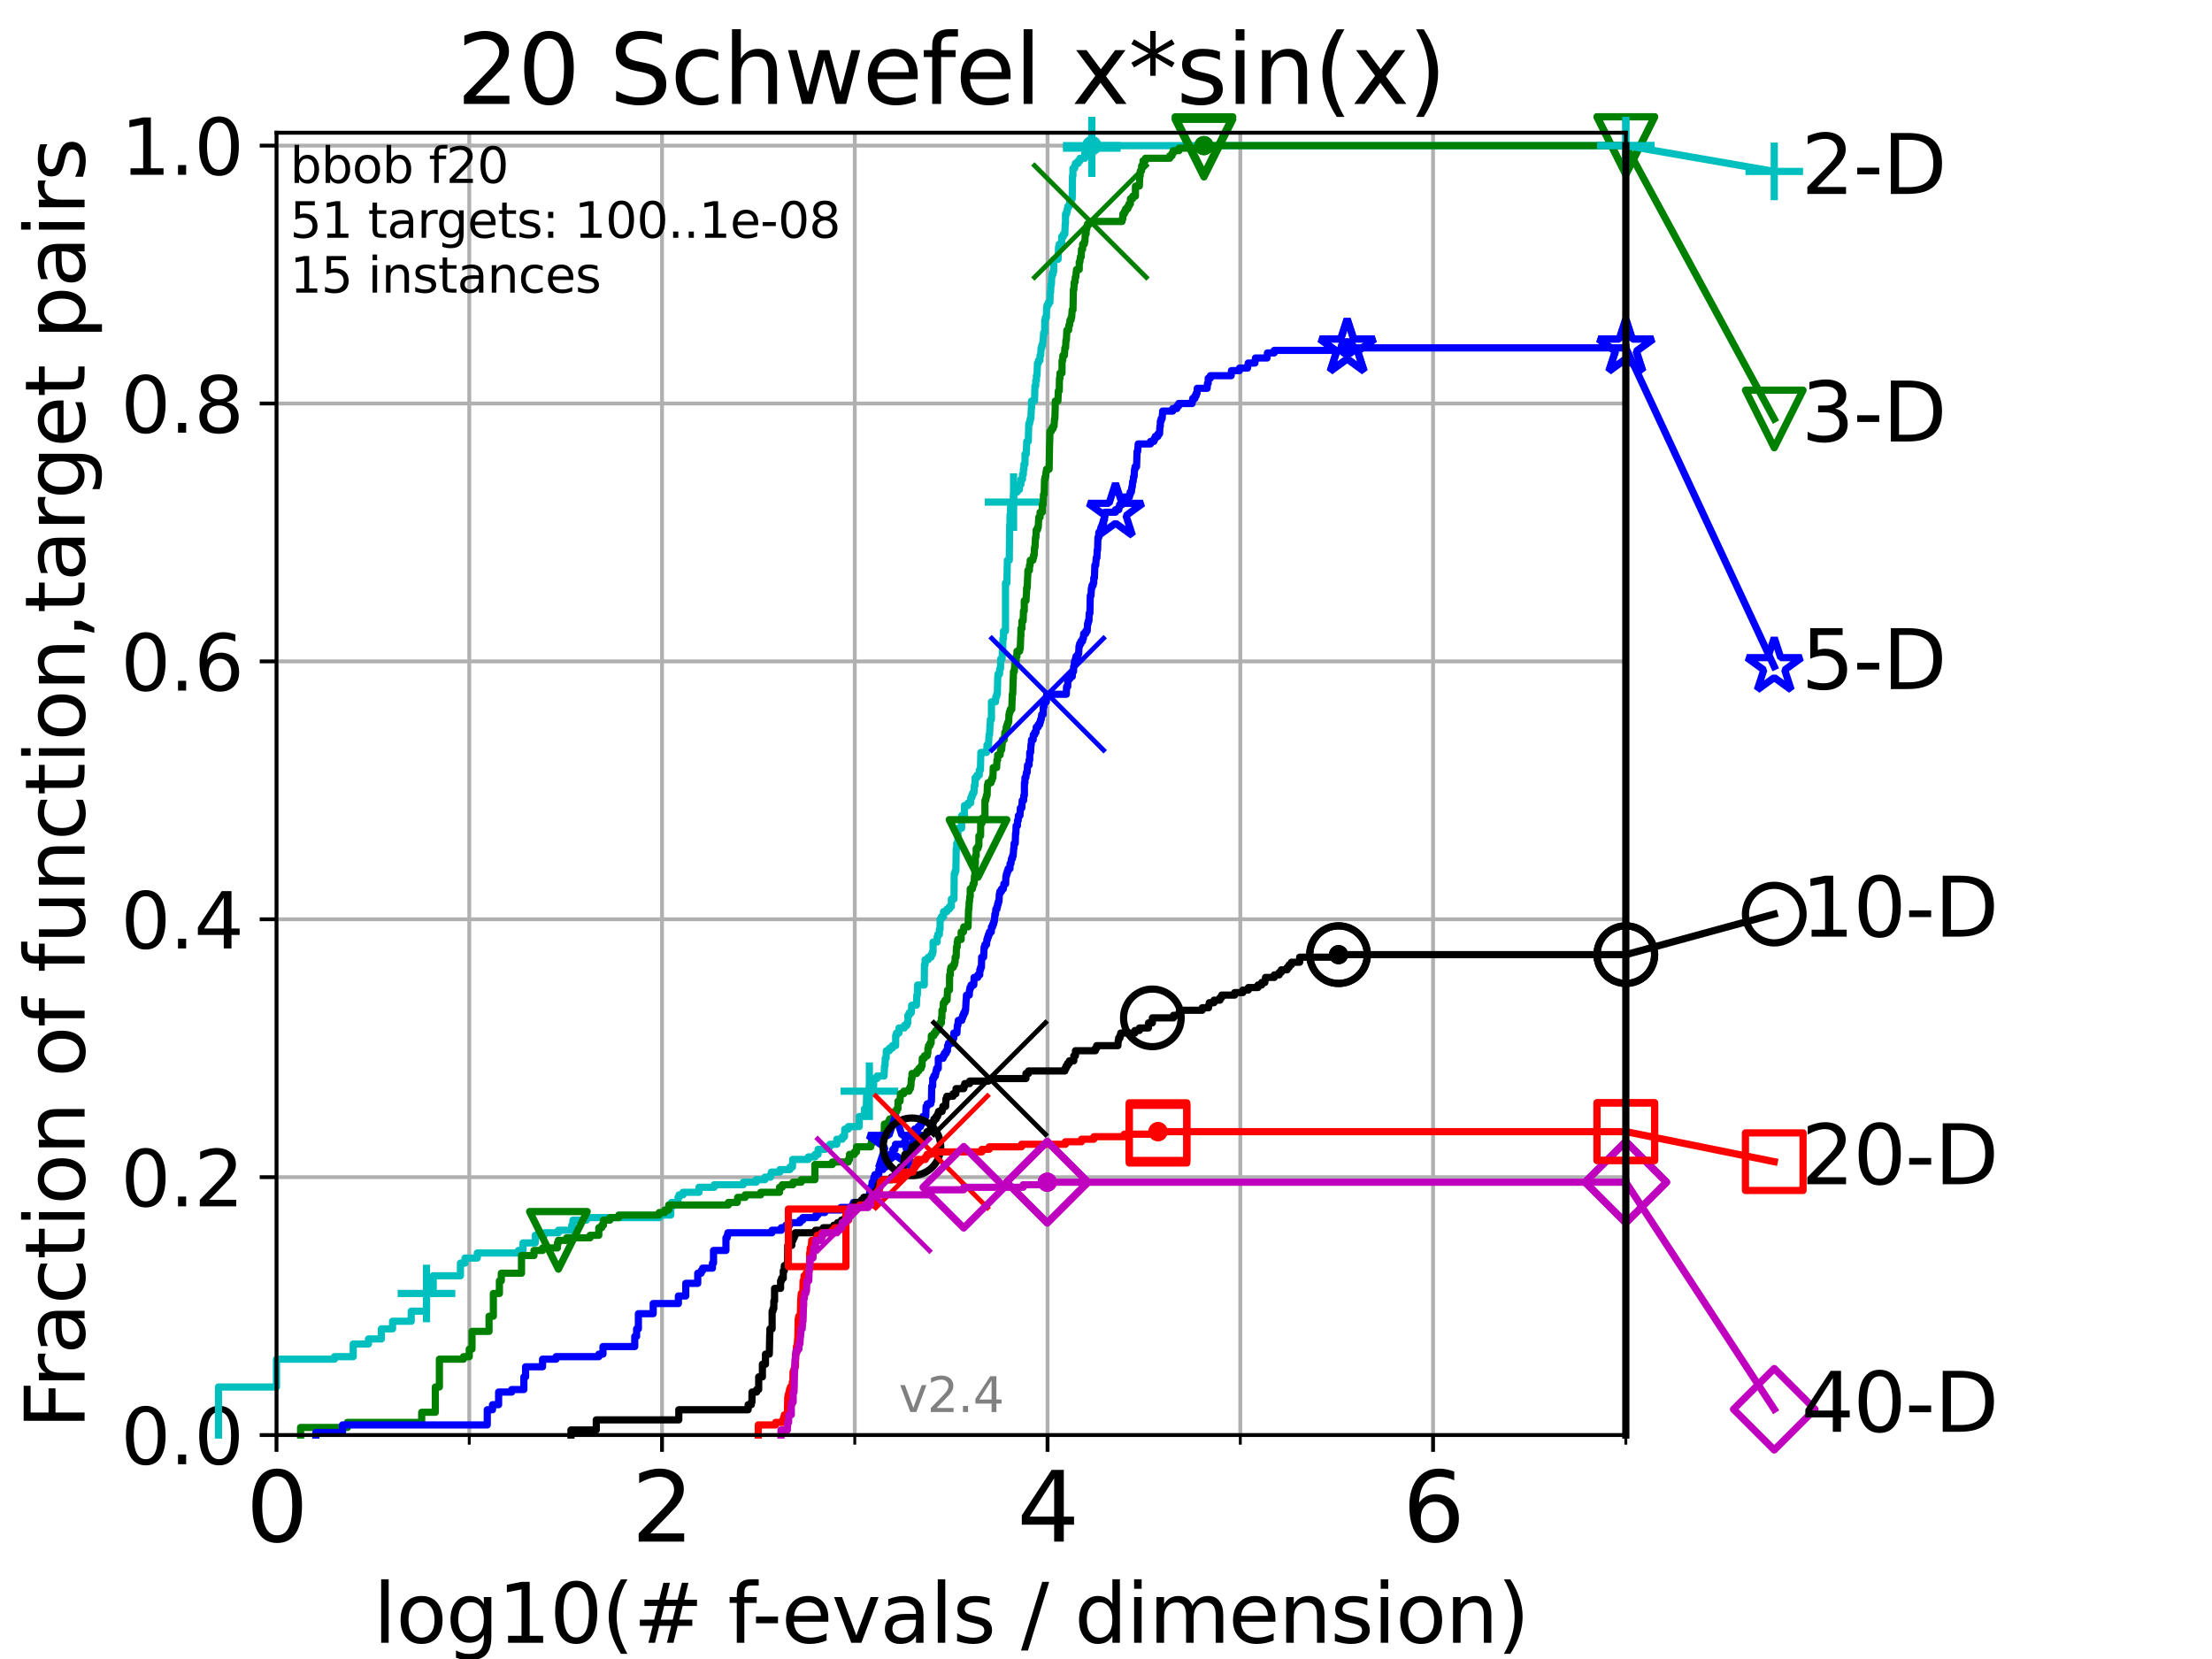 <?xml version="1.0" encoding="utf-8" standalone="no"?>
<!DOCTYPE svg PUBLIC "-//W3C//DTD SVG 1.1//EN"
  "http://www.w3.org/Graphics/SVG/1.1/DTD/svg11.dtd">
<svg height="345.6pt" version="1.1" viewBox="0 0 460.8 345.6" width="460.8pt" xmlns="http://www.w3.org/2000/svg" xmlns:xlink="http://www.w3.org/1999/xlink">
 <defs>
  <style type="text/css">*{stroke-linecap:butt;stroke-linejoin:round;}</style>
 </defs>
 <g id="figure_1">
  <g id="patch_1">
   <path d="M 0 345.6 
L 460.8 345.6 
L 460.8 0 
L 0 0 
z
" style="fill:#ffffff;"/>
  </g>
  <g id="axes_1">
   <g id="patch_2">
    <path d="M 57.6 298.944 
L 338.688 298.944 
L 338.688 27.648 
L 57.6 27.648 
z
" style="fill:#ffffff;"/>
   </g>
   <g id="matplotlib.axis_1">
    <g id="xtick_1">
     <g id="line2d_1">
      <path clip-path="url(#pbf47e0c659)" d="M 57.6 298.944 
L 57.6 27.648 
" style="fill:none;stroke:#b0b0b0;stroke-linecap:square;stroke-width:0.8;"/>
     </g>
     <g id="line2d_2">
      <defs>
       <path d="M 0 0 
L 0 3.5 
" id="mc9227d852b" style="stroke:#000000;stroke-width:0.8;"/>
      </defs>
      <g>
       <use style="stroke:#000000;stroke-width:0.8;" x="57.6" xlink:href="#mc9227d852b" y="298.944"/>
      </g>
     </g>
     <g id="text_1">
      <!-- 0 -->
      <g transform="translate(51.237 321.141)scale(0.2 -0.2)">
       <defs>
        <path d="M 2034 4250 
Q 1547 4250 1301 3770 
Q 1056 3291 1056 2328 
Q 1056 1369 1301 889 
Q 1547 409 2034 409 
Q 2525 409 2770 889 
Q 3016 1369 3016 2328 
Q 3016 3291 2770 3770 
Q 2525 4250 2034 4250 
z
M 2034 4750 
Q 2819 4750 3233 4129 
Q 3647 3509 3647 2328 
Q 3647 1150 3233 529 
Q 2819 -91 2034 -91 
Q 1250 -91 836 529 
Q 422 1150 422 2328 
Q 422 3509 836 4129 
Q 1250 4750 2034 4750 
z
" id="DejaVuSans-30" transform="scale(0.016)"/>
       </defs>
       <use xlink:href="#DejaVuSans-30"/>
      </g>
     </g>
    </g>
    <g id="xtick_2">
     <g id="line2d_3">
      <path clip-path="url(#pbf47e0c659)" d="M 137.911 298.944 
L 137.911 27.648 
" style="fill:none;stroke:#b0b0b0;stroke-linecap:square;stroke-width:0.8;"/>
     </g>
     <g id="line2d_4">
      <g>
       <use style="stroke:#000000;stroke-width:0.8;" x="137.911" xlink:href="#mc9227d852b" y="298.944"/>
      </g>
     </g>
     <g id="text_2">
      <!-- 2 -->
      <g transform="translate(131.548 321.141)scale(0.2 -0.2)">
       <defs>
        <path d="M 1228 531 
L 3431 531 
L 3431 0 
L 469 0 
L 469 531 
Q 828 903 1448 1529 
Q 2069 2156 2228 2338 
Q 2531 2678 2651 2914 
Q 2772 3150 2772 3378 
Q 2772 3750 2511 3984 
Q 2250 4219 1831 4219 
Q 1534 4219 1204 4116 
Q 875 4013 500 3803 
L 500 4441 
Q 881 4594 1212 4672 
Q 1544 4750 1819 4750 
Q 2544 4750 2975 4387 
Q 3406 4025 3406 3419 
Q 3406 3131 3298 2873 
Q 3191 2616 2906 2266 
Q 2828 2175 2409 1742 
Q 1991 1309 1228 531 
z
" id="DejaVuSans-32" transform="scale(0.016)"/>
       </defs>
       <use xlink:href="#DejaVuSans-32"/>
      </g>
     </g>
    </g>
    <g id="xtick_3">
     <g id="line2d_5">
      <path clip-path="url(#pbf47e0c659)" d="M 218.222 298.944 
L 218.222 27.648 
" style="fill:none;stroke:#b0b0b0;stroke-linecap:square;stroke-width:0.8;"/>
     </g>
     <g id="line2d_6">
      <g>
       <use style="stroke:#000000;stroke-width:0.8;" x="218.222" xlink:href="#mc9227d852b" y="298.944"/>
      </g>
     </g>
     <g id="text_3">
      <!-- 4 -->
      <g transform="translate(211.859 321.141)scale(0.2 -0.2)">
       <defs>
        <path d="M 2419 4116 
L 825 1625 
L 2419 1625 
L 2419 4116 
z
M 2253 4666 
L 3047 4666 
L 3047 1625 
L 3713 1625 
L 3713 1100 
L 3047 1100 
L 3047 0 
L 2419 0 
L 2419 1100 
L 313 1100 
L 313 1709 
L 2253 4666 
z
" id="DejaVuSans-34" transform="scale(0.016)"/>
       </defs>
       <use xlink:href="#DejaVuSans-34"/>
      </g>
     </g>
    </g>
    <g id="xtick_4">
     <g id="line2d_7">
      <path clip-path="url(#pbf47e0c659)" d="M 298.533 298.944 
L 298.533 27.648 
" style="fill:none;stroke:#b0b0b0;stroke-linecap:square;stroke-width:0.8;"/>
     </g>
     <g id="line2d_8">
      <g>
       <use style="stroke:#000000;stroke-width:0.8;" x="298.533" xlink:href="#mc9227d852b" y="298.944"/>
      </g>
     </g>
     <g id="text_4">
      <!-- 6 -->
      <g transform="translate(292.17 321.141)scale(0.2 -0.2)">
       <defs>
        <path d="M 2113 2584 
Q 1688 2584 1439 2293 
Q 1191 2003 1191 1497 
Q 1191 994 1439 701 
Q 1688 409 2113 409 
Q 2538 409 2786 701 
Q 3034 994 3034 1497 
Q 3034 2003 2786 2293 
Q 2538 2584 2113 2584 
z
M 3366 4563 
L 3366 3988 
Q 3128 4100 2886 4159 
Q 2644 4219 2406 4219 
Q 1781 4219 1451 3797 
Q 1122 3375 1075 2522 
Q 1259 2794 1537 2939 
Q 1816 3084 2150 3084 
Q 2853 3084 3261 2657 
Q 3669 2231 3669 1497 
Q 3669 778 3244 343 
Q 2819 -91 2113 -91 
Q 1303 -91 875 529 
Q 447 1150 447 2328 
Q 447 3434 972 4092 
Q 1497 4750 2381 4750 
Q 2619 4750 2861 4703 
Q 3103 4656 3366 4563 
z
" id="DejaVuSans-36" transform="scale(0.016)"/>
       </defs>
       <use xlink:href="#DejaVuSans-36"/>
      </g>
     </g>
    </g>
    <g id="xtick_5">
     <g id="line2d_9">
      <path clip-path="url(#pbf47e0c659)" d="M 97.755 298.944 
L 97.755 27.648 
" style="fill:none;stroke:#b0b0b0;stroke-linecap:square;stroke-width:0.8;"/>
     </g>
     <g id="line2d_10">
      <defs>
       <path d="M 0 0 
L 0 2 
" id="m3eed05b5aa" style="stroke:#000000;stroke-width:0.6;"/>
      </defs>
      <g>
       <use style="stroke:#000000;stroke-width:0.6;" x="97.755" xlink:href="#m3eed05b5aa" y="298.944"/>
      </g>
     </g>
    </g>
    <g id="xtick_6">
     <g id="line2d_11">
      <path clip-path="url(#pbf47e0c659)" d="M 178.066 298.944 
L 178.066 27.648 
" style="fill:none;stroke:#b0b0b0;stroke-linecap:square;stroke-width:0.8;"/>
     </g>
     <g id="line2d_12">
      <g>
       <use style="stroke:#000000;stroke-width:0.6;" x="178.066" xlink:href="#m3eed05b5aa" y="298.944"/>
      </g>
     </g>
    </g>
    <g id="xtick_7">
     <g id="line2d_13">
      <path clip-path="url(#pbf47e0c659)" d="M 258.377 298.944 
L 258.377 27.648 
" style="fill:none;stroke:#b0b0b0;stroke-linecap:square;stroke-width:0.8;"/>
     </g>
     <g id="line2d_14">
      <g>
       <use style="stroke:#000000;stroke-width:0.6;" x="258.377" xlink:href="#m3eed05b5aa" y="298.944"/>
      </g>
     </g>
    </g>
    <g id="xtick_8">
     <g id="line2d_15">
      <path clip-path="url(#pbf47e0c659)" d="M 338.688 298.944 
L 338.688 27.648 
" style="fill:none;stroke:#b0b0b0;stroke-linecap:square;stroke-width:0.8;"/>
     </g>
     <g id="line2d_16">
      <g>
       <use style="stroke:#000000;stroke-width:0.6;" x="338.688" xlink:href="#m3eed05b5aa" y="298.944"/>
      </g>
     </g>
    </g>
    <g id="text_5">
     <!-- log10(# f-evals / dimension) -->
     <g transform="translate(77.764 342.218)scale(0.17 -0.17)">
      <defs>
       <path d="M 603 4863 
L 1178 4863 
L 1178 0 
L 603 0 
L 603 4863 
z
" id="DejaVuSans-6c" transform="scale(0.016)"/>
       <path d="M 1959 3097 
Q 1497 3097 1228 2736 
Q 959 2375 959 1747 
Q 959 1119 1226 758 
Q 1494 397 1959 397 
Q 2419 397 2687 759 
Q 2956 1122 2956 1747 
Q 2956 2369 2687 2733 
Q 2419 3097 1959 3097 
z
M 1959 3584 
Q 2709 3584 3137 3096 
Q 3566 2609 3566 1747 
Q 3566 888 3137 398 
Q 2709 -91 1959 -91 
Q 1206 -91 779 398 
Q 353 888 353 1747 
Q 353 2609 779 3096 
Q 1206 3584 1959 3584 
z
" id="DejaVuSans-6f" transform="scale(0.016)"/>
       <path d="M 2906 1791 
Q 2906 2416 2648 2759 
Q 2391 3103 1925 3103 
Q 1463 3103 1205 2759 
Q 947 2416 947 1791 
Q 947 1169 1205 825 
Q 1463 481 1925 481 
Q 2391 481 2648 825 
Q 2906 1169 2906 1791 
z
M 3481 434 
Q 3481 -459 3084 -895 
Q 2688 -1331 1869 -1331 
Q 1566 -1331 1297 -1286 
Q 1028 -1241 775 -1147 
L 775 -588 
Q 1028 -725 1275 -790 
Q 1522 -856 1778 -856 
Q 2344 -856 2625 -561 
Q 2906 -266 2906 331 
L 2906 616 
Q 2728 306 2450 153 
Q 2172 0 1784 0 
Q 1141 0 747 490 
Q 353 981 353 1791 
Q 353 2603 747 3093 
Q 1141 3584 1784 3584 
Q 2172 3584 2450 3431 
Q 2728 3278 2906 2969 
L 2906 3500 
L 3481 3500 
L 3481 434 
z
" id="DejaVuSans-67" transform="scale(0.016)"/>
       <path d="M 794 531 
L 1825 531 
L 1825 4091 
L 703 3866 
L 703 4441 
L 1819 4666 
L 2450 4666 
L 2450 531 
L 3481 531 
L 3481 0 
L 794 0 
L 794 531 
z
" id="DejaVuSans-31" transform="scale(0.016)"/>
       <path d="M 1984 4856 
Q 1566 4138 1362 3434 
Q 1159 2731 1159 2009 
Q 1159 1288 1364 580 
Q 1569 -128 1984 -844 
L 1484 -844 
Q 1016 -109 783 600 
Q 550 1309 550 2009 
Q 550 2706 781 3412 
Q 1013 4119 1484 4856 
L 1984 4856 
z
" id="DejaVuSans-28" transform="scale(0.016)"/>
       <path d="M 3272 2816 
L 2363 2816 
L 2100 1772 
L 3016 1772 
L 3272 2816 
z
M 2803 4594 
L 2478 3297 
L 3391 3297 
L 3719 4594 
L 4219 4594 
L 3897 3297 
L 4872 3297 
L 4872 2816 
L 3775 2816 
L 3519 1772 
L 4513 1772 
L 4513 1294 
L 3397 1294 
L 3072 0 
L 2572 0 
L 2894 1294 
L 1978 1294 
L 1656 0 
L 1153 0 
L 1478 1294 
L 494 1294 
L 494 1772 
L 1594 1772 
L 1856 2816 
L 850 2816 
L 850 3297 
L 1978 3297 
L 2297 4594 
L 2803 4594 
z
" id="DejaVuSans-23" transform="scale(0.016)"/>
       <path id="DejaVuSans-20" transform="scale(0.016)"/>
       <path d="M 2375 4863 
L 2375 4384 
L 1825 4384 
Q 1516 4384 1395 4259 
Q 1275 4134 1275 3809 
L 1275 3500 
L 2222 3500 
L 2222 3053 
L 1275 3053 
L 1275 0 
L 697 0 
L 697 3053 
L 147 3053 
L 147 3500 
L 697 3500 
L 697 3744 
Q 697 4328 969 4595 
Q 1241 4863 1831 4863 
L 2375 4863 
z
" id="DejaVuSans-66" transform="scale(0.016)"/>
       <path d="M 313 2009 
L 1997 2009 
L 1997 1497 
L 313 1497 
L 313 2009 
z
" id="DejaVuSans-2d" transform="scale(0.016)"/>
       <path d="M 3597 1894 
L 3597 1613 
L 953 1613 
Q 991 1019 1311 708 
Q 1631 397 2203 397 
Q 2534 397 2845 478 
Q 3156 559 3463 722 
L 3463 178 
Q 3153 47 2828 -22 
Q 2503 -91 2169 -91 
Q 1331 -91 842 396 
Q 353 884 353 1716 
Q 353 2575 817 3079 
Q 1281 3584 2069 3584 
Q 2775 3584 3186 3129 
Q 3597 2675 3597 1894 
z
M 3022 2063 
Q 3016 2534 2758 2815 
Q 2500 3097 2075 3097 
Q 1594 3097 1305 2825 
Q 1016 2553 972 2059 
L 3022 2063 
z
" id="DejaVuSans-65" transform="scale(0.016)"/>
       <path d="M 191 3500 
L 800 3500 
L 1894 563 
L 2988 3500 
L 3597 3500 
L 2284 0 
L 1503 0 
L 191 3500 
z
" id="DejaVuSans-76" transform="scale(0.016)"/>
       <path d="M 2194 1759 
Q 1497 1759 1228 1600 
Q 959 1441 959 1056 
Q 959 750 1161 570 
Q 1363 391 1709 391 
Q 2188 391 2477 730 
Q 2766 1069 2766 1631 
L 2766 1759 
L 2194 1759 
z
M 3341 1997 
L 3341 0 
L 2766 0 
L 2766 531 
Q 2569 213 2275 61 
Q 1981 -91 1556 -91 
Q 1019 -91 701 211 
Q 384 513 384 1019 
Q 384 1609 779 1909 
Q 1175 2209 1959 2209 
L 2766 2209 
L 2766 2266 
Q 2766 2663 2505 2880 
Q 2244 3097 1772 3097 
Q 1472 3097 1187 3025 
Q 903 2953 641 2809 
L 641 3341 
Q 956 3463 1253 3523 
Q 1550 3584 1831 3584 
Q 2591 3584 2966 3190 
Q 3341 2797 3341 1997 
z
" id="DejaVuSans-61" transform="scale(0.016)"/>
       <path d="M 2834 3397 
L 2834 2853 
Q 2591 2978 2328 3040 
Q 2066 3103 1784 3103 
Q 1356 3103 1142 2972 
Q 928 2841 928 2578 
Q 928 2378 1081 2264 
Q 1234 2150 1697 2047 
L 1894 2003 
Q 2506 1872 2764 1633 
Q 3022 1394 3022 966 
Q 3022 478 2636 193 
Q 2250 -91 1575 -91 
Q 1294 -91 989 -36 
Q 684 19 347 128 
L 347 722 
Q 666 556 975 473 
Q 1284 391 1588 391 
Q 1994 391 2212 530 
Q 2431 669 2431 922 
Q 2431 1156 2273 1281 
Q 2116 1406 1581 1522 
L 1381 1569 
Q 847 1681 609 1914 
Q 372 2147 372 2553 
Q 372 3047 722 3315 
Q 1072 3584 1716 3584 
Q 2034 3584 2315 3537 
Q 2597 3491 2834 3397 
z
" id="DejaVuSans-73" transform="scale(0.016)"/>
       <path d="M 1625 4666 
L 2156 4666 
L 531 -594 
L 0 -594 
L 1625 4666 
z
" id="DejaVuSans-2f" transform="scale(0.016)"/>
       <path d="M 2906 2969 
L 2906 4863 
L 3481 4863 
L 3481 0 
L 2906 0 
L 2906 525 
Q 2725 213 2448 61 
Q 2172 -91 1784 -91 
Q 1150 -91 751 415 
Q 353 922 353 1747 
Q 353 2572 751 3078 
Q 1150 3584 1784 3584 
Q 2172 3584 2448 3432 
Q 2725 3281 2906 2969 
z
M 947 1747 
Q 947 1113 1208 752 
Q 1469 391 1925 391 
Q 2381 391 2643 752 
Q 2906 1113 2906 1747 
Q 2906 2381 2643 2742 
Q 2381 3103 1925 3103 
Q 1469 3103 1208 2742 
Q 947 2381 947 1747 
z
" id="DejaVuSans-64" transform="scale(0.016)"/>
       <path d="M 603 3500 
L 1178 3500 
L 1178 0 
L 603 0 
L 603 3500 
z
M 603 4863 
L 1178 4863 
L 1178 4134 
L 603 4134 
L 603 4863 
z
" id="DejaVuSans-69" transform="scale(0.016)"/>
       <path d="M 3328 2828 
Q 3544 3216 3844 3400 
Q 4144 3584 4550 3584 
Q 5097 3584 5394 3201 
Q 5691 2819 5691 2113 
L 5691 0 
L 5113 0 
L 5113 2094 
Q 5113 2597 4934 2840 
Q 4756 3084 4391 3084 
Q 3944 3084 3684 2787 
Q 3425 2491 3425 1978 
L 3425 0 
L 2847 0 
L 2847 2094 
Q 2847 2600 2669 2842 
Q 2491 3084 2119 3084 
Q 1678 3084 1418 2786 
Q 1159 2488 1159 1978 
L 1159 0 
L 581 0 
L 581 3500 
L 1159 3500 
L 1159 2956 
Q 1356 3278 1631 3431 
Q 1906 3584 2284 3584 
Q 2666 3584 2933 3390 
Q 3200 3197 3328 2828 
z
" id="DejaVuSans-6d" transform="scale(0.016)"/>
       <path d="M 3513 2113 
L 3513 0 
L 2938 0 
L 2938 2094 
Q 2938 2591 2744 2837 
Q 2550 3084 2163 3084 
Q 1697 3084 1428 2787 
Q 1159 2491 1159 1978 
L 1159 0 
L 581 0 
L 581 3500 
L 1159 3500 
L 1159 2956 
Q 1366 3272 1645 3428 
Q 1925 3584 2291 3584 
Q 2894 3584 3203 3211 
Q 3513 2838 3513 2113 
z
" id="DejaVuSans-6e" transform="scale(0.016)"/>
       <path d="M 513 4856 
L 1013 4856 
Q 1481 4119 1714 3412 
Q 1947 2706 1947 2009 
Q 1947 1309 1714 600 
Q 1481 -109 1013 -844 
L 513 -844 
Q 928 -128 1133 580 
Q 1338 1288 1338 2009 
Q 1338 2731 1133 3434 
Q 928 4138 513 4856 
z
" id="DejaVuSans-29" transform="scale(0.016)"/>
      </defs>
      <use xlink:href="#DejaVuSans-6c"/>
      <use x="27.783" xlink:href="#DejaVuSans-6f"/>
      <use x="88.965" xlink:href="#DejaVuSans-67"/>
      <use x="152.441" xlink:href="#DejaVuSans-31"/>
      <use x="216.064" xlink:href="#DejaVuSans-30"/>
      <use x="279.688" xlink:href="#DejaVuSans-28"/>
      <use x="318.701" xlink:href="#DejaVuSans-23"/>
      <use x="402.49" xlink:href="#DejaVuSans-20"/>
      <use x="434.277" xlink:href="#DejaVuSans-66"/>
      <use x="463.982" xlink:href="#DejaVuSans-2d"/>
      <use x="500.066" xlink:href="#DejaVuSans-65"/>
      <use x="561.59" xlink:href="#DejaVuSans-76"/>
      <use x="620.77" xlink:href="#DejaVuSans-61"/>
      <use x="682.049" xlink:href="#DejaVuSans-6c"/>
      <use x="709.832" xlink:href="#DejaVuSans-73"/>
      <use x="761.932" xlink:href="#DejaVuSans-20"/>
      <use x="793.719" xlink:href="#DejaVuSans-2f"/>
      <use x="827.41" xlink:href="#DejaVuSans-20"/>
      <use x="859.197" xlink:href="#DejaVuSans-64"/>
      <use x="922.674" xlink:href="#DejaVuSans-69"/>
      <use x="950.457" xlink:href="#DejaVuSans-6d"/>
      <use x="1047.869" xlink:href="#DejaVuSans-65"/>
      <use x="1109.393" xlink:href="#DejaVuSans-6e"/>
      <use x="1172.771" xlink:href="#DejaVuSans-73"/>
      <use x="1224.871" xlink:href="#DejaVuSans-69"/>
      <use x="1252.654" xlink:href="#DejaVuSans-6f"/>
      <use x="1313.836" xlink:href="#DejaVuSans-6e"/>
      <use x="1377.215" xlink:href="#DejaVuSans-29"/>
     </g>
    </g>
   </g>
   <g id="matplotlib.axis_2">
    <g id="ytick_1">
     <g id="line2d_17">
      <path clip-path="url(#pbf47e0c659)" d="M 57.6 298.944 
L 338.688 298.944 
" style="fill:none;stroke:#b0b0b0;stroke-linecap:square;stroke-width:0.8;"/>
     </g>
     <g id="line2d_18">
      <defs>
       <path d="M 0 0 
L -3.5 0 
" id="mbf4165b5e2" style="stroke:#000000;stroke-width:0.8;"/>
      </defs>
      <g>
       <use style="stroke:#000000;stroke-width:0.8;" x="57.6" xlink:href="#mbf4165b5e2" y="298.944"/>
      </g>
     </g>
     <g id="text_6">
      <!-- 0.0 -->
      <g transform="translate(25.155 305.023)scale(0.16 -0.16)">
       <defs>
        <path d="M 684 794 
L 1344 794 
L 1344 0 
L 684 0 
L 684 794 
z
" id="DejaVuSans-2e" transform="scale(0.016)"/>
       </defs>
       <use xlink:href="#DejaVuSans-30"/>
       <use x="63.623" xlink:href="#DejaVuSans-2e"/>
       <use x="95.41" xlink:href="#DejaVuSans-30"/>
      </g>
     </g>
    </g>
    <g id="ytick_2">
     <g id="line2d_19">
      <path clip-path="url(#pbf47e0c659)" d="M 57.6 245.222 
L 338.688 245.222 
" style="fill:none;stroke:#b0b0b0;stroke-linecap:square;stroke-width:0.8;"/>
     </g>
     <g id="line2d_20">
      <g>
       <use style="stroke:#000000;stroke-width:0.8;" x="57.6" xlink:href="#mbf4165b5e2" y="245.222"/>
      </g>
     </g>
     <g id="text_7">
      <!-- 0.2 -->
      <g transform="translate(25.155 251.301)scale(0.16 -0.16)">
       <use xlink:href="#DejaVuSans-30"/>
       <use x="63.623" xlink:href="#DejaVuSans-2e"/>
       <use x="95.41" xlink:href="#DejaVuSans-32"/>
      </g>
     </g>
    </g>
    <g id="ytick_3">
     <g id="line2d_21">
      <path clip-path="url(#pbf47e0c659)" d="M 57.6 191.5 
L 338.688 191.5 
" style="fill:none;stroke:#b0b0b0;stroke-linecap:square;stroke-width:0.8;"/>
     </g>
     <g id="line2d_22">
      <g>
       <use style="stroke:#000000;stroke-width:0.8;" x="57.6" xlink:href="#mbf4165b5e2" y="191.5"/>
      </g>
     </g>
     <g id="text_8">
      <!-- 0.4 -->
      <g transform="translate(25.155 197.579)scale(0.16 -0.16)">
       <use xlink:href="#DejaVuSans-30"/>
       <use x="63.623" xlink:href="#DejaVuSans-2e"/>
       <use x="95.41" xlink:href="#DejaVuSans-34"/>
      </g>
     </g>
    </g>
    <g id="ytick_4">
     <g id="line2d_23">
      <path clip-path="url(#pbf47e0c659)" d="M 57.6 137.778 
L 338.688 137.778 
" style="fill:none;stroke:#b0b0b0;stroke-linecap:square;stroke-width:0.8;"/>
     </g>
     <g id="line2d_24">
      <g>
       <use style="stroke:#000000;stroke-width:0.8;" x="57.6" xlink:href="#mbf4165b5e2" y="137.778"/>
      </g>
     </g>
     <g id="text_9">
      <!-- 0.6 -->
      <g transform="translate(25.155 143.857)scale(0.16 -0.16)">
       <use xlink:href="#DejaVuSans-30"/>
       <use x="63.623" xlink:href="#DejaVuSans-2e"/>
       <use x="95.41" xlink:href="#DejaVuSans-36"/>
      </g>
     </g>
    </g>
    <g id="ytick_5">
     <g id="line2d_25">
      <path clip-path="url(#pbf47e0c659)" d="M 57.6 84.056 
L 338.688 84.056 
" style="fill:none;stroke:#b0b0b0;stroke-linecap:square;stroke-width:0.8;"/>
     </g>
     <g id="line2d_26">
      <g>
       <use style="stroke:#000000;stroke-width:0.8;" x="57.6" xlink:href="#mbf4165b5e2" y="84.056"/>
      </g>
     </g>
     <g id="text_10">
      <!-- 0.8 -->
      <g transform="translate(25.155 90.135)scale(0.16 -0.16)">
       <defs>
        <path d="M 2034 2216 
Q 1584 2216 1326 1975 
Q 1069 1734 1069 1313 
Q 1069 891 1326 650 
Q 1584 409 2034 409 
Q 2484 409 2743 651 
Q 3003 894 3003 1313 
Q 3003 1734 2745 1975 
Q 2488 2216 2034 2216 
z
M 1403 2484 
Q 997 2584 770 2862 
Q 544 3141 544 3541 
Q 544 4100 942 4425 
Q 1341 4750 2034 4750 
Q 2731 4750 3128 4425 
Q 3525 4100 3525 3541 
Q 3525 3141 3298 2862 
Q 3072 2584 2669 2484 
Q 3125 2378 3379 2068 
Q 3634 1759 3634 1313 
Q 3634 634 3220 271 
Q 2806 -91 2034 -91 
Q 1263 -91 848 271 
Q 434 634 434 1313 
Q 434 1759 690 2068 
Q 947 2378 1403 2484 
z
M 1172 3481 
Q 1172 3119 1398 2916 
Q 1625 2713 2034 2713 
Q 2441 2713 2670 2916 
Q 2900 3119 2900 3481 
Q 2900 3844 2670 4047 
Q 2441 4250 2034 4250 
Q 1625 4250 1398 4047 
Q 1172 3844 1172 3481 
z
" id="DejaVuSans-38" transform="scale(0.016)"/>
       </defs>
       <use xlink:href="#DejaVuSans-30"/>
       <use x="63.623" xlink:href="#DejaVuSans-2e"/>
       <use x="95.41" xlink:href="#DejaVuSans-38"/>
      </g>
     </g>
    </g>
    <g id="ytick_6">
     <g id="line2d_27">
      <path clip-path="url(#pbf47e0c659)" d="M 57.6 30.334 
L 338.688 30.334 
" style="fill:none;stroke:#b0b0b0;stroke-linecap:square;stroke-width:0.8;"/>
     </g>
     <g id="line2d_28">
      <g>
       <use style="stroke:#000000;stroke-width:0.8;" x="57.6" xlink:href="#mbf4165b5e2" y="30.334"/>
      </g>
     </g>
     <g id="text_11">
      <!-- 1.0 -->
      <g transform="translate(25.155 36.413)scale(0.16 -0.16)">
       <use xlink:href="#DejaVuSans-31"/>
       <use x="63.623" xlink:href="#DejaVuSans-2e"/>
       <use x="95.41" xlink:href="#DejaVuSans-30"/>
      </g>
     </g>
    </g>
    <g id="text_12">
     <!-- Fraction of function,target pairs -->
     <g transform="translate(17.62 297.681)rotate(-90)scale(0.17 -0.17)">
      <defs>
       <path d="M 628 4666 
L 3309 4666 
L 3309 4134 
L 1259 4134 
L 1259 2759 
L 3109 2759 
L 3109 2228 
L 1259 2228 
L 1259 0 
L 628 0 
L 628 4666 
z
" id="DejaVuSans-46" transform="scale(0.016)"/>
       <path d="M 2631 2963 
Q 2534 3019 2420 3045 
Q 2306 3072 2169 3072 
Q 1681 3072 1420 2755 
Q 1159 2438 1159 1844 
L 1159 0 
L 581 0 
L 581 3500 
L 1159 3500 
L 1159 2956 
Q 1341 3275 1631 3429 
Q 1922 3584 2338 3584 
Q 2397 3584 2469 3576 
Q 2541 3569 2628 3553 
L 2631 2963 
z
" id="DejaVuSans-72" transform="scale(0.016)"/>
       <path d="M 3122 3366 
L 3122 2828 
Q 2878 2963 2633 3030 
Q 2388 3097 2138 3097 
Q 1578 3097 1268 2742 
Q 959 2388 959 1747 
Q 959 1106 1268 751 
Q 1578 397 2138 397 
Q 2388 397 2633 464 
Q 2878 531 3122 666 
L 3122 134 
Q 2881 22 2623 -34 
Q 2366 -91 2075 -91 
Q 1284 -91 818 406 
Q 353 903 353 1747 
Q 353 2603 823 3093 
Q 1294 3584 2113 3584 
Q 2378 3584 2631 3529 
Q 2884 3475 3122 3366 
z
" id="DejaVuSans-63" transform="scale(0.016)"/>
       <path d="M 1172 4494 
L 1172 3500 
L 2356 3500 
L 2356 3053 
L 1172 3053 
L 1172 1153 
Q 1172 725 1289 603 
Q 1406 481 1766 481 
L 2356 481 
L 2356 0 
L 1766 0 
Q 1100 0 847 248 
Q 594 497 594 1153 
L 594 3053 
L 172 3053 
L 172 3500 
L 594 3500 
L 594 4494 
L 1172 4494 
z
" id="DejaVuSans-74" transform="scale(0.016)"/>
       <path d="M 544 1381 
L 544 3500 
L 1119 3500 
L 1119 1403 
Q 1119 906 1312 657 
Q 1506 409 1894 409 
Q 2359 409 2629 706 
Q 2900 1003 2900 1516 
L 2900 3500 
L 3475 3500 
L 3475 0 
L 2900 0 
L 2900 538 
Q 2691 219 2414 64 
Q 2138 -91 1772 -91 
Q 1169 -91 856 284 
Q 544 659 544 1381 
z
M 1991 3584 
L 1991 3584 
z
" id="DejaVuSans-75" transform="scale(0.016)"/>
       <path d="M 750 794 
L 1409 794 
L 1409 256 
L 897 -744 
L 494 -744 
L 750 256 
L 750 794 
z
" id="DejaVuSans-2c" transform="scale(0.016)"/>
       <path d="M 1159 525 
L 1159 -1331 
L 581 -1331 
L 581 3500 
L 1159 3500 
L 1159 2969 
Q 1341 3281 1617 3432 
Q 1894 3584 2278 3584 
Q 2916 3584 3314 3078 
Q 3713 2572 3713 1747 
Q 3713 922 3314 415 
Q 2916 -91 2278 -91 
Q 1894 -91 1617 61 
Q 1341 213 1159 525 
z
M 3116 1747 
Q 3116 2381 2855 2742 
Q 2594 3103 2138 3103 
Q 1681 3103 1420 2742 
Q 1159 2381 1159 1747 
Q 1159 1113 1420 752 
Q 1681 391 2138 391 
Q 2594 391 2855 752 
Q 3116 1113 3116 1747 
z
" id="DejaVuSans-70" transform="scale(0.016)"/>
      </defs>
      <use xlink:href="#DejaVuSans-46"/>
      <use x="50.27" xlink:href="#DejaVuSans-72"/>
      <use x="91.383" xlink:href="#DejaVuSans-61"/>
      <use x="152.662" xlink:href="#DejaVuSans-63"/>
      <use x="207.643" xlink:href="#DejaVuSans-74"/>
      <use x="246.852" xlink:href="#DejaVuSans-69"/>
      <use x="274.635" xlink:href="#DejaVuSans-6f"/>
      <use x="335.816" xlink:href="#DejaVuSans-6e"/>
      <use x="399.195" xlink:href="#DejaVuSans-20"/>
      <use x="430.982" xlink:href="#DejaVuSans-6f"/>
      <use x="492.164" xlink:href="#DejaVuSans-66"/>
      <use x="527.369" xlink:href="#DejaVuSans-20"/>
      <use x="559.156" xlink:href="#DejaVuSans-66"/>
      <use x="594.361" xlink:href="#DejaVuSans-75"/>
      <use x="657.74" xlink:href="#DejaVuSans-6e"/>
      <use x="721.119" xlink:href="#DejaVuSans-63"/>
      <use x="776.1" xlink:href="#DejaVuSans-74"/>
      <use x="815.309" xlink:href="#DejaVuSans-69"/>
      <use x="843.092" xlink:href="#DejaVuSans-6f"/>
      <use x="904.273" xlink:href="#DejaVuSans-6e"/>
      <use x="967.652" xlink:href="#DejaVuSans-2c"/>
      <use x="999.439" xlink:href="#DejaVuSans-74"/>
      <use x="1038.648" xlink:href="#DejaVuSans-61"/>
      <use x="1099.928" xlink:href="#DejaVuSans-72"/>
      <use x="1139.291" xlink:href="#DejaVuSans-67"/>
      <use x="1202.768" xlink:href="#DejaVuSans-65"/>
      <use x="1264.291" xlink:href="#DejaVuSans-74"/>
      <use x="1303.5" xlink:href="#DejaVuSans-20"/>
      <use x="1335.287" xlink:href="#DejaVuSans-70"/>
      <use x="1398.764" xlink:href="#DejaVuSans-61"/>
      <use x="1460.043" xlink:href="#DejaVuSans-69"/>
      <use x="1487.826" xlink:href="#DejaVuSans-72"/>
      <use x="1528.939" xlink:href="#DejaVuSans-73"/>
     </g>
    </g>
   </g>
   <g id="line2d_29">
    <defs>
     <path d="M 0 1.5 
C 0.398 1.5 0.779 1.342 1.061 1.061 
C 1.342 0.779 1.5 0.398 1.5 0 
C 1.5 -0.398 1.342 -0.779 1.061 -1.061 
C 0.779 -1.342 0.398 -1.5 0 -1.5 
C -0.398 -1.5 -0.779 -1.342 -1.061 -1.061 
C -1.342 -0.779 -1.5 -0.398 -1.5 0 
C -1.5 0.398 -1.342 0.779 -1.061 1.061 
C -0.779 1.342 -0.398 1.5 0 1.5 
z
" id="m735ee9b25a" style="stroke:#00bfbf;"/>
    </defs>
    <g>
     <use style="fill:#00bfbf;stroke:#00bfbf;" x="227.446" xlink:href="#m735ee9b25a" y="30.334"/>
     <use style="fill:#00bfbf;stroke:#00bfbf;" x="227.446" xlink:href="#m735ee9b25a" y="30.334"/>
    </g>
   </g>
   <g id="line2d_30">
    <path d="M 45.512 298.944 
L 45.512 288.937 
L 57.6 288.937 
L 57.6 283.143 
L 69.688 283.143 
L 69.688 282.617 
L 73.579 282.617 
L 73.579 279.983 
L 76.759 279.983 
L 76.759 278.93 
L 79.447 278.93 
L 79.447 276.823 
L 81.776 276.823 
L 81.776 275.243 
L 85.667 275.243 
L 85.667 273.136 
L 88.847 273.136 
L 88.847 269.45 
L 90.243 269.45 
L 90.243 265.763 
L 95.918 265.763 
L 95.918 263.129 
L 96.861 263.129 
L 96.861 262.076 
L 99.418 262.076 
L 99.418 261.023 
L 108.006 261.023 
L 108.006 260.496 
L 108.949 260.496 
L 108.949 258.916 
L 111.506 258.916 
L 111.506 257.336 
L 113.383 257.336 
L 113.383 256.809 
L 116.323 256.809 
L 116.323 256.282 
L 119.097 256.282 
L 119.097 255.229 
L 119.352 255.229 
L 119.352 254.176 
L 122.148 254.176 
L 122.148 253.649 
L 137.38 253.649 
L 137.38 253.122 
L 139.731 253.122 
L 139.731 251.542 
L 139.887 251.542 
L 139.887 250.489 
L 141.235 250.489 
L 141.235 249.436 
L 141.45 249.436 
L 141.45 248.909 
L 142.284 248.909 
L 142.284 248.382 
L 145.61 248.382 
L 145.61 247.329 
L 148.78 247.329 
L 148.78 246.802 
L 154.841 246.802 
L 154.841 246.275 
L 157.529 246.275 
L 157.529 245.749 
L 159.355 245.749 
L 159.355 245.222 
L 160.514 245.222 
L 160.514 244.695 
L 160.68 244.695 
L 160.68 244.169 
L 162.475 244.169 
L 162.475 243.642 
L 164.562 243.642 
L 164.562 243.115 
L 165.084 243.115 
L 165.12 241.535 
L 168.385 241.535 
L 168.385 241.009 
L 169.786 241.009 
L 169.786 240.482 
L 170.419 240.482 
L 170.419 239.428 
L 171.883 239.428 
L 171.883 238.902 
L 172.886 238.902 
L 172.886 238.375 
L 174.316 238.375 
L 174.316 237.322 
L 175.466 237.322 
L 175.466 236.795 
L 175.916 236.795 
L 175.975 235.215 
L 176.716 235.215 
L 176.716 234.688 
L 178.992 234.688 
L 178.992 232.582 
L 180.082 232.582 
L 180.082 231.001 
L 180.458 231.001 
L 180.557 227.315 
L 181.107 227.315 
L 181.107 226.261 
L 181.993 226.261 
L 181.993 224.681 
L 182.702 224.681 
L 182.702 224.155 
L 184.163 224.155 
L 184.261 222.048 
L 184.365 222.048 
L 184.413 220.468 
L 184.594 220.468 
L 184.642 218.888 
L 185.276 218.888 
L 185.276 218.361 
L 185.872 218.361 
L 185.872 217.834 
L 186.581 217.834 
L 186.581 215.728 
L 186.747 215.728 
L 186.747 215.201 
L 187.274 215.201 
L 187.274 214.148 
L 188.394 214.148 
L 188.394 213.621 
L 188.921 213.621 
L 188.921 213.094 
L 189.122 213.094 
L 189.122 211.514 
L 189.401 211.514 
L 189.401 210.987 
L 189.838 210.987 
L 189.922 209.407 
L 190.909 209.407 
L 190.984 207.301 
L 191.1 207.301 
L 191.15 205.194 
L 192.538 205.194 
L 192.58 200.98 
L 192.709 200.98 
L 192.709 199.927 
L 193.37 199.927 
L 193.37 199.4 
L 193.962 199.4 
L 193.962 198.874 
L 194.226 198.874 
L 194.226 198.347 
L 194.374 198.347 
L 194.374 196.24 
L 195.222 196.24 
L 195.222 195.187 
L 195.356 195.187 
L 195.356 194.66 
L 195.695 194.66 
L 195.695 193.607 
L 195.834 193.607 
L 195.834 191.5 
L 196.106 191.5 
L 196.106 190.973 
L 196.547 190.973 
L 196.547 189.92 
L 197.237 189.92 
L 197.237 189.393 
L 197.769 189.393 
L 197.769 188.867 
L 198.187 188.867 
L 198.187 187.287 
L 198.736 187.287 
L 198.781 182.02 
L 198.948 182.02 
L 198.948 181.493 
L 199.121 181.493 
L 199.204 176.753 
L 199.305 176.753 
L 199.305 175.699 
L 199.561 175.699 
L 199.561 172.539 
L 200.327 172.539 
L 200.327 169.906 
L 200.892 169.906 
L 200.916 167.799 
L 201.664 167.799 
L 201.664 167.272 
L 202.22 167.272 
L 202.22 166.219 
L 202.427 166.219 
L 202.427 165.692 
L 202.626 165.692 
L 202.626 165.166 
L 202.895 165.166 
L 202.976 163.586 
L 203.135 163.586 
L 203.135 162.006 
L 203.518 162.006 
L 203.518 161.479 
L 203.993 161.479 
L 204.001 160.426 
L 204.24 160.426 
L 204.331 156.739 
L 205.521 156.739 
L 205.619 155.159 
L 205.928 155.159 
L 206.034 153.052 
L 206.142 153.052 
L 206.238 150.945 
L 206.295 150.945 
L 206.295 149.892 
L 206.535 149.892 
L 206.535 146.205 
L 207.39 146.205 
L 207.435 145.152 
L 207.624 145.152 
L 207.624 144.625 
L 207.756 144.625 
L 207.854 140.938 
L 207.905 140.938 
L 207.905 140.411 
L 208.225 140.411 
L 208.248 139.358 
L 208.411 139.358 
L 208.478 137.251 
L 208.757 137.251 
L 208.818 135.671 
L 208.876 135.671 
L 208.925 133.038 
L 209.05 133.038 
L 209.05 131.458 
L 209.465 131.458 
L 209.465 121.451 
L 209.758 121.451 
L 209.851 116.711 
L 210.25 116.711 
L 210.331 109.337 
L 210.401 109.337 
L 210.406 107.23 
L 210.518 107.23 
L 210.518 105.65 
L 211.074 105.65 
L 211.146 103.017 
L 211.286 103.017 
L 211.286 102.49 
L 211.917 102.49 
L 211.917 101.963 
L 212.384 101.963 
L 212.384 100.91 
L 212.674 100.91 
L 212.674 99.857 
L 213 99.857 
L 213 98.803 
L 213.185 98.803 
L 213.185 97.75 
L 213.308 97.75 
L 213.308 96.697 
L 213.527 96.697 
L 213.527 94.59 
L 213.796 94.59 
L 213.889 91.956 
L 214.212 91.956 
L 214.311 88.27 
L 214.49 88.27 
L 214.49 87.743 
L 214.607 87.743 
L 214.607 87.216 
L 214.75 87.216 
L 214.843 85.109 
L 214.889 85.109 
L 214.889 83.529 
L 215.508 83.529 
L 215.603 80.369 
L 215.764 80.369 
L 215.764 79.316 
L 215.907 79.316 
L 215.907 78.263 
L 216.022 78.263 
L 216.128 75.629 
L 216.325 75.629 
L 216.325 75.102 
L 216.643 75.102 
L 216.643 74.049 
L 216.793 74.049 
L 216.874 72.469 
L 217.017 72.469 
L 217.017 71.942 
L 217.187 71.942 
L 217.27 70.889 
L 217.313 70.889 
L 217.416 69.309 
L 217.633 69.309 
L 217.646 66.675 
L 217.76 66.675 
L 217.76 66.149 
L 217.971 66.149 
L 218.038 64.042 
L 218.127 64.042 
L 218.127 63.515 
L 218.409 63.515 
L 218.409 62.989 
L 218.724 62.989 
L 218.778 60.882 
L 218.862 60.882 
L 218.929 59.302 
L 219.023 59.302 
L 219.083 57.722 
L 219.135 57.722 
L 219.135 57.195 
L 219.326 57.195 
L 219.326 56.668 
L 219.488 56.668 
L 219.528 54.035 
L 220.415 54.035 
L 220.525 51.402 
L 220.655 51.402 
L 220.655 50.875 
L 221.169 50.875 
L 221.169 49.295 
L 221.515 49.295 
L 221.515 48.768 
L 221.826 48.768 
L 221.895 46.661 
L 221.953 46.661 
L 221.972 44.555 
L 222.199 44.555 
L 222.199 44.028 
L 222.33 44.028 
L 222.33 43.501 
L 222.448 43.501 
L 222.448 42.975 
L 222.754 42.975 
L 222.851 41.921 
L 223.148 41.921 
L 223.148 41.395 
L 223.363 41.395 
L 223.415 36.654 
L 223.508 36.654 
L 223.508 35.074 
L 223.869 35.074 
L 223.869 34.548 
L 224.017 34.548 
L 224.017 34.021 
L 224.609 34.021 
L 224.609 33.494 
L 224.992 33.494 
L 224.992 32.968 
L 225.977 32.968 
L 225.977 31.914 
L 226.203 31.914 
L 226.203 31.387 
L 227.314 31.387 
L 227.314 30.861 
L 227.446 30.861 
L 227.446 30.334 
L 338.688 30.334 
L 338.688 30.334 
" style="fill:none;stroke:#00bfbf;stroke-linecap:square;stroke-width:1.5;"/>
   </g>
   <g id="line2d_31">
    <defs>
     <path d="M -6 0 
L 6 0 
M 0 6 
L 0 -6 
" id="m26931d473d" style="stroke:#00bfbf;stroke-width:1.5;"/>
    </defs>
    <g>
     <use style="fill-opacity:0;stroke:#00bfbf;stroke-width:1.5;" x="88.847" xlink:href="#m26931d473d" y="269.45"/>
     <use style="fill-opacity:0;stroke:#00bfbf;stroke-width:1.5;" x="181.107" xlink:href="#m26931d473d" y="227.315"/>
     <use style="fill-opacity:0;stroke:#00bfbf;stroke-width:1.5;" x="211.146" xlink:href="#m26931d473d" y="104.597"/>
     <use style="fill-opacity:0;stroke:#00bfbf;stroke-width:1.5;" x="227.446" xlink:href="#m26931d473d" y="30.861"/>
     <use style="fill-opacity:0;stroke:#00bfbf;stroke-width:1.5;" x="227.446" xlink:href="#m26931d473d" y="30.334"/>
     <use style="fill-opacity:0;stroke:#00bfbf;stroke-width:1.5;" x="338.688" xlink:href="#m26931d473d" y="30.334"/>
    </g>
   </g>
   <g id="line2d_32">
    <path style="fill:none;stroke:#00bfbf;stroke-linecap:square;stroke-width:1.5;"/>
    <g/>
   </g>
   <g id="line2d_33">
    <defs>
     <path d="M 0 1.5 
C 0.398 1.5 0.779 1.342 1.061 1.061 
C 1.342 0.779 1.5 0.398 1.5 0 
C 1.5 -0.398 1.342 -0.779 1.061 -1.061 
C 0.779 -1.342 0.398 -1.5 0 -1.5 
C -0.398 -1.5 -0.779 -1.342 -1.061 -1.061 
C -1.342 -0.779 -1.5 -0.398 -1.5 0 
C -1.5 0.398 -1.342 0.779 -1.061 1.061 
C -0.779 1.342 -0.398 1.5 0 1.5 
z
" id="m123502ba47" style="stroke:#008000;"/>
    </defs>
    <g>
     <use style="fill:#008000;stroke:#008000;" x="250.806" xlink:href="#m123502ba47" y="30.334"/>
     <use style="fill:#008000;stroke:#008000;" x="250.806" xlink:href="#m123502ba47" y="30.334"/>
    </g>
   </g>
   <g id="line2d_34">
    <path d="M 62.617 298.944 
L 62.617 297.364 
L 72.376 297.364 
L 72.376 296.311 
L 87.85 296.311 
L 87.85 294.204 
L 90.684 294.204 
L 90.684 288.937 
L 91.535 288.937 
L 91.535 283.143 
L 96.552 283.143 
L 96.552 282.617 
L 97.755 282.617 
L 97.755 281.037 
L 98.327 281.037 
L 98.327 277.35 
L 101.878 277.35 
L 101.878 274.19 
L 102.772 274.19 
L 102.772 269.45 
L 104.034 269.45 
L 104.034 266.816 
L 104.435 266.816 
L 104.435 265.236 
L 108.64 265.236 
L 108.64 261.549 
L 111.239 261.549 
L 111.239 260.496 
L 113.023 260.496 
L 113.023 259.969 
L 116.122 259.969 
L 116.122 258.916 
L 116.323 258.916 
L 116.323 258.389 
L 118.04 258.389 
L 118.04 257.862 
L 122.92 257.862 
L 122.92 257.336 
L 124.744 257.336 
L 124.744 255.756 
L 125.352 255.756 
L 125.352 255.229 
L 125.706 255.229 
L 125.706 254.176 
L 127.057 254.176 
L 127.057 253.649 
L 128.905 253.649 
L 128.905 253.122 
L 137.32 253.122 
L 137.32 252.596 
L 138.483 252.596 
L 138.483 252.069 
L 139.307 252.069 
L 139.307 251.016 
L 151.74 251.016 
L 151.74 250.489 
L 153.585 250.489 
L 153.656 249.436 
L 155.232 249.436 
L 155.232 248.909 
L 158.466 248.909 
L 158.466 248.382 
L 162.389 248.382 
L 162.389 247.329 
L 162.952 247.329 
L 162.952 246.802 
L 165.181 246.802 
L 165.181 246.275 
L 166.906 246.275 
L 166.906 245.749 
L 169.758 245.749 
L 169.758 242.589 
L 173.395 242.589 
L 173.395 242.062 
L 176.713 242.062 
L 176.713 241.535 
L 176.962 241.535 
L 176.962 240.482 
L 177.991 240.482 
L 177.991 239.955 
L 178.434 239.955 
L 178.434 238.902 
L 181.395 238.902 
L 181.395 238.375 
L 181.563 238.375 
L 181.563 236.795 
L 183.893 236.795 
L 183.893 236.268 
L 184.198 236.268 
L 184.231 234.162 
L 185.067 234.162 
L 185.067 233.635 
L 185.319 233.635 
L 185.319 233.108 
L 186.084 233.108 
L 186.084 232.582 
L 186.343 232.582 
L 186.343 231.528 
L 186.821 231.528 
L 186.821 231.001 
L 187.065 231.001 
L 187.065 229.421 
L 187.494 229.421 
L 187.575 227.841 
L 188.265 227.841 
L 188.265 227.315 
L 189.367 227.315 
L 189.367 226.788 
L 189.653 226.788 
L 189.653 226.261 
L 189.766 226.261 
L 189.855 224.681 
L 189.985 224.681 
L 189.985 223.628 
L 190.966 223.628 
L 190.966 223.101 
L 191.397 223.101 
L 191.397 222.575 
L 191.877 222.575 
L 191.877 222.048 
L 192.084 222.048 
L 192.125 220.468 
L 192.561 220.468 
L 192.561 219.941 
L 193.173 219.941 
L 193.173 219.414 
L 193.293 219.414 
L 193.302 218.361 
L 193.423 218.361 
L 193.423 217.834 
L 193.729 217.834 
L 193.729 217.308 
L 193.969 217.308 
L 194.02 215.728 
L 194.575 215.728 
L 194.575 215.201 
L 194.923 215.201 
L 194.923 214.674 
L 195.356 214.674 
L 195.439 213.621 
L 195.784 213.621 
L 195.784 213.094 
L 196.109 213.094 
L 196.109 212.041 
L 196.224 212.041 
L 196.224 210.461 
L 196.457 210.461 
L 196.525 208.881 
L 196.841 208.881 
L 196.841 208.354 
L 197.289 208.354 
L 197.393 206.247 
L 197.795 206.247 
L 197.821 203.087 
L 197.973 203.087 
L 197.973 202.034 
L 198.087 202.034 
L 198.087 201.507 
L 198.593 201.507 
L 198.593 200.98 
L 198.845 200.98 
L 198.845 200.454 
L 198.972 200.454 
L 198.972 199.4 
L 199.176 199.4 
L 199.253 197.294 
L 199.401 197.294 
L 199.401 196.24 
L 199.521 196.24 
L 199.521 195.714 
L 200.23 195.714 
L 200.23 194.133 
L 200.711 194.133 
L 200.764 193.08 
L 201.662 193.08 
L 201.769 189.393 
L 201.836 189.393 
L 201.911 187.813 
L 201.965 187.813 
L 202.027 186.76 
L 202.115 186.76 
L 202.117 185.18 
L 202.575 185.18 
L 202.575 184.653 
L 202.704 184.653 
L 202.704 184.126 
L 202.922 184.126 
L 202.997 182.546 
L 203.075 182.546 
L 203.155 179.913 
L 203.188 179.913 
L 203.188 178.333 
L 203.36 178.333 
L 203.36 176.753 
L 203.74 176.753 
L 203.74 176.226 
L 203.912 176.226 
L 203.932 174.119 
L 204.274 174.119 
L 204.298 171.486 
L 204.562 171.486 
L 204.613 170.433 
L 205.18 170.433 
L 205.18 166.746 
L 205.359 166.746 
L 205.359 166.219 
L 205.476 166.219 
L 205.476 165.692 
L 205.631 165.692 
L 205.687 163.586 
L 205.816 163.586 
L 205.816 163.059 
L 206.455 163.059 
L 206.455 162.532 
L 206.666 162.532 
L 206.666 162.006 
L 206.843 162.006 
L 206.911 159.899 
L 207.617 159.899 
L 207.691 158.319 
L 207.828 158.319 
L 207.828 157.265 
L 208.348 157.265 
L 208.433 156.212 
L 208.658 156.212 
L 208.743 155.159 
L 208.781 155.159 
L 208.805 154.105 
L 209.189 154.105 
L 209.299 153.052 
L 209.329 153.052 
L 209.329 152.525 
L 209.562 152.525 
L 209.609 151.472 
L 209.77 151.472 
L 209.77 150.945 
L 209.956 150.945 
L 209.956 150.419 
L 210.137 150.419 
L 210.183 148.838 
L 210.275 148.838 
L 210.275 148.312 
L 210.448 148.312 
L 210.448 147.785 
L 210.775 147.785 
L 210.876 144.625 
L 210.97 144.625 
L 211.066 141.465 
L 211.089 141.465 
L 211.12 139.885 
L 211.298 139.885 
L 211.396 138.305 
L 211.557 138.305 
L 211.557 137.778 
L 211.692 137.778 
L 211.692 136.725 
L 211.849 136.725 
L 211.849 135.671 
L 212.403 135.671 
L 212.403 135.145 
L 212.542 135.145 
L 212.634 132.511 
L 212.671 132.511 
L 212.671 130.931 
L 212.891 130.931 
L 212.894 129.351 
L 213.143 129.351 
L 213.209 127.244 
L 213.371 127.244 
L 213.371 125.138 
L 213.735 125.138 
L 213.828 123.558 
L 213.846 123.558 
L 213.857 122.504 
L 213.982 122.504 
L 214.089 119.871 
L 214.11 119.871 
L 214.13 118.817 
L 214.449 118.817 
L 214.456 117.764 
L 214.586 117.764 
L 214.613 116.711 
L 215.171 116.711 
L 215.171 116.184 
L 215.307 116.184 
L 215.307 115.657 
L 215.444 115.657 
L 215.501 114.077 
L 215.606 114.077 
L 215.707 111.97 
L 215.805 111.97 
L 215.854 110.39 
L 216.131 110.39 
L 216.131 109.864 
L 216.293 109.864 
L 216.392 107.757 
L 216.668 107.757 
L 216.668 106.704 
L 217.139 106.704 
L 217.139 105.124 
L 217.306 105.124 
L 217.382 103.017 
L 217.521 103.017 
L 217.599 99.857 
L 217.703 99.857 
L 217.703 99.33 
L 217.822 99.33 
L 217.911 98.277 
L 218.004 98.277 
L 218.004 97.75 
L 218.552 97.75 
L 218.66 91.956 
L 218.683 91.956 
L 218.717 89.85 
L 219.032 89.85 
L 219.032 89.323 
L 219.356 89.323 
L 219.356 88.796 
L 219.575 88.796 
L 219.672 87.216 
L 219.753 87.216 
L 219.846 83.529 
L 220.385 83.529 
L 220.471 81.423 
L 220.664 81.423 
L 220.708 78.789 
L 220.809 78.789 
L 220.809 77.736 
L 221.232 77.736 
L 221.247 75.102 
L 221.387 75.102 
L 221.416 74.049 
L 221.733 74.049 
L 221.835 72.469 
L 221.982 72.469 
L 222.055 70.889 
L 222.147 70.889 
L 222.247 68.782 
L 222.612 68.782 
L 222.662 67.729 
L 222.823 67.729 
L 222.895 66.675 
L 223.126 66.675 
L 223.126 66.149 
L 223.248 66.149 
L 223.346 64.569 
L 223.524 64.569 
L 223.601 60.355 
L 223.701 60.355 
L 223.788 58.775 
L 223.942 58.775 
L 224.005 57.722 
L 224.113 57.722 
L 224.196 56.668 
L 224.257 56.668 
L 224.257 56.142 
L 224.825 56.142 
L 224.825 54.562 
L 224.963 54.562 
L 225.063 53.508 
L 225.236 53.508 
L 225.3 51.928 
L 225.525 51.928 
L 225.525 50.875 
L 225.877 50.875 
L 225.877 50.348 
L 226.002 50.348 
L 226.078 48.768 
L 226.253 48.768 
L 226.276 47.715 
L 226.397 47.715 
L 226.397 47.188 
L 226.547 47.188 
L 226.547 46.661 
L 227.013 46.661 
L 227.013 46.135 
L 233.742 46.135 
L 233.742 45.608 
L 233.904 45.608 
L 233.911 44.555 
L 234.236 44.555 
L 234.236 44.028 
L 234.487 44.028 
L 234.487 43.501 
L 234.943 43.501 
L 234.943 42.975 
L 235.196 42.975 
L 235.196 42.448 
L 235.49 42.448 
L 235.49 41.395 
L 235.967 41.395 
L 235.967 40.868 
L 236.53 40.868 
L 236.535 38.761 
L 237.343 38.761 
L 237.441 36.654 
L 237.523 36.654 
L 237.546 35.601 
L 237.802 35.601 
L 237.825 34.548 
L 238.115 34.548 
L 238.115 33.494 
L 238.615 33.494 
L 238.615 32.968 
L 243.692 32.968 
L 243.692 32.441 
L 244.154 32.441 
L 244.154 31.914 
L 244.405 31.914 
L 244.405 31.387 
L 245.612 31.387 
L 245.612 30.861 
L 250.806 30.861 
L 250.806 30.334 
L 338.688 30.334 
L 338.688 30.334 
" style="fill:none;stroke:#008000;stroke-linecap:square;stroke-width:1.5;"/>
   </g>
   <g id="line2d_35">
    <defs>
     <path d="M -0 6 
L 6 -6 
L -6 -6 
z
" id="m24c43db31b" style="stroke:#008000;stroke-linejoin:miter;stroke-width:1.5;"/>
    </defs>
    <g>
     <use style="fill-opacity:0;stroke:#008000;stroke-linejoin:miter;stroke-width:1.5;" x="116.323" xlink:href="#m24c43db31b" y="258.389"/>
     <use style="fill-opacity:0;stroke:#008000;stroke-linejoin:miter;stroke-width:1.5;" x="203.74" xlink:href="#m24c43db31b" y="176.753"/>
     <use style="fill-opacity:0;stroke:#008000;stroke-linejoin:miter;stroke-width:1.5;" x="250.806" xlink:href="#m24c43db31b" y="30.861"/>
     <use style="fill-opacity:0;stroke:#008000;stroke-linejoin:miter;stroke-width:1.5;" x="250.806" xlink:href="#m24c43db31b" y="30.334"/>
     <use style="fill-opacity:0;stroke:#008000;stroke-linejoin:miter;stroke-width:1.5;" x="338.688" xlink:href="#m24c43db31b" y="30.334"/>
    </g>
   </g>
   <g id="line2d_36">
    <path style="fill:none;stroke:#008000;stroke-linecap:square;stroke-width:1.5;"/>
    <g/>
   </g>
   <g id="line2d_37">
    <path clip-path="url(#pbf47e0c659)" d="M 227.152 46.135 
" style="fill:none;stroke:#008000;stroke-linecap:square;stroke-width:1.5;"/>
    <defs>
     <path d="M -12 12 
L 12 -12 
M -12 -12 
L 12 12 
" id="me191bd57fb" style="stroke:#008000;"/>
    </defs>
    <g clip-path="url(#pbf47e0c659)">
     <use style="fill:#008000;stroke:#008000;" x="227.152" xlink:href="#me191bd57fb" y="46.135"/>
    </g>
   </g>
   <g id="line2d_38">
    <defs>
     <path d="M 0 1.5 
C 0.398 1.5 0.779 1.342 1.061 1.061 
C 1.342 0.779 1.5 0.398 1.5 0 
C 1.5 -0.398 1.342 -0.779 1.061 -1.061 
C 0.779 -1.342 0.398 -1.5 0 -1.5 
C -0.398 -1.5 -0.779 -1.342 -1.061 -1.061 
C -1.342 -0.779 -1.5 -0.398 -1.5 0 
C -1.5 0.398 -1.342 0.779 -1.061 1.061 
C -0.779 1.342 -0.398 1.5 0 1.5 
z
" id="mc9940ddb5b" style="stroke:#0000ff;"/>
    </defs>
    <g>
     <use style="fill:#0000ff;stroke:#0000ff;" x="280.644" xlink:href="#mc9940ddb5b" y="72.469"/>
     <use style="fill:#0000ff;stroke:#0000ff;" x="280.644" xlink:href="#mc9940ddb5b" y="72.469"/>
    </g>
   </g>
   <g id="line2d_39">
    <path d="M 65.797 298.944 
L 65.797 298.417 
L 71.35 298.417 
L 71.35 296.837 
L 101.507 296.837 
L 101.507 293.677 
L 102.597 293.677 
L 102.597 292.624 
L 103.871 292.624 
L 103.871 289.99 
L 106.594 289.99 
L 106.594 289.464 
L 109.132 289.464 
L 109.132 286.83 
L 109.491 286.83 
L 109.491 284.723 
L 113.023 284.723 
L 113.023 283.143 
L 115.835 283.143 
L 115.835 282.617 
L 124.744 282.617 
L 124.744 282.09 
L 125.612 282.09 
L 125.612 280.51 
L 132.23 280.51 
L 132.23 278.403 
L 132.613 278.403 
L 132.613 276.823 
L 132.987 276.823 
L 132.987 273.663 
L 136.073 273.663 
L 136.073 271.556 
L 141.321 271.556 
L 141.321 269.976 
L 142.858 269.976 
L 142.858 267.343 
L 145.35 267.343 
L 145.35 265.236 
L 146.064 265.236 
L 146.064 264.709 
L 146.367 264.709 
L 146.367 264.183 
L 148.412 264.183 
L 148.412 263.129 
L 148.639 263.129 
L 148.639 260.496 
L 151.228 260.496 
L 151.228 257.862 
L 151.486 257.862 
L 151.486 257.336 
L 151.629 257.336 
L 151.629 256.809 
L 160.821 256.809 
L 160.821 256.282 
L 162.754 256.282 
L 162.754 255.756 
L 163.725 255.756 
L 163.725 255.229 
L 164.517 255.229 
L 164.517 254.702 
L 166.642 254.702 
L 166.642 254.176 
L 167.223 254.176 
L 167.223 253.649 
L 169.959 253.649 
L 169.959 253.122 
L 170.365 253.122 
L 170.365 252.596 
L 171.821 252.596 
L 171.821 252.069 
L 175.15 252.069 
L 175.15 251.542 
L 177.549 251.542 
L 177.549 251.016 
L 177.781 251.016 
L 177.781 250.489 
L 179.665 250.489 
L 179.665 249.962 
L 180.061 249.962 
L 180.061 249.436 
L 181.071 249.436 
L 181.17 248.382 
L 181.341 248.382 
L 181.341 247.329 
L 181.668 247.329 
L 181.668 246.275 
L 181.961 246.275 
L 182.05 245.222 
L 182.257 245.222 
L 182.257 244.695 
L 183.053 244.695 
L 183.079 243.642 
L 183.932 243.642 
L 183.932 243.115 
L 184.548 243.115 
L 184.548 242.062 
L 184.702 242.062 
L 184.702 241.535 
L 184.835 241.535 
L 184.835 241.009 
L 185.309 241.009 
L 185.309 240.482 
L 185.975 240.482 
L 186.01 239.428 
L 186.43 239.428 
L 186.43 238.902 
L 186.548 238.902 
L 186.548 238.375 
L 188.396 238.375 
L 188.396 237.848 
L 188.596 237.848 
L 188.634 236.795 
L 189.592 236.795 
L 189.592 236.268 
L 190.393 236.268 
L 190.393 235.742 
L 190.529 235.742 
L 190.529 235.215 
L 191.28 235.215 
L 191.28 234.688 
L 191.766 234.688 
L 191.766 234.162 
L 192.045 234.162 
L 192.045 233.635 
L 192.207 233.635 
L 192.253 232.582 
L 192.852 232.582 
L 192.919 230.475 
L 193.161 230.475 
L 193.161 229.948 
L 193.908 229.948 
L 193.908 229.421 
L 194.04 229.421 
L 194.096 226.261 
L 194.299 226.261 
L 194.303 224.681 
L 194.533 224.681 
L 194.533 224.155 
L 194.858 224.155 
L 194.858 223.628 
L 194.976 223.628 
L 194.976 223.101 
L 195.104 223.101 
L 195.104 222.575 
L 195.456 222.575 
L 195.473 220.468 
L 196.46 220.468 
L 196.46 219.941 
L 196.736 219.941 
L 196.736 219.414 
L 197.103 219.414 
L 197.103 218.888 
L 197.368 218.888 
L 197.403 217.834 
L 197.585 217.834 
L 197.585 217.308 
L 198.325 217.308 
L 198.325 216.781 
L 198.502 216.781 
L 198.502 216.254 
L 198.696 216.254 
L 198.696 215.201 
L 199.349 215.201 
L 199.43 213.621 
L 199.55 213.621 
L 199.628 212.567 
L 200.354 212.567 
L 200.354 212.041 
L 200.547 212.041 
L 200.547 211.514 
L 200.771 211.514 
L 200.771 210.987 
L 201.035 210.987 
L 201.035 210.461 
L 201.149 210.461 
L 201.259 208.354 
L 201.291 208.354 
L 201.332 207.301 
L 201.918 207.301 
L 201.962 206.247 
L 202.056 206.247 
L 202.056 205.721 
L 202.293 205.721 
L 202.293 205.194 
L 202.857 205.194 
L 202.923 203.614 
L 203.685 203.614 
L 203.685 203.087 
L 204.098 203.087 
L 204.109 202.034 
L 204.273 202.034 
L 204.273 201.507 
L 204.454 201.507 
L 204.491 199.4 
L 204.905 199.4 
L 205.009 197.294 
L 205.179 197.294 
L 205.179 196.767 
L 205.52 196.767 
L 205.581 195.714 
L 205.734 195.714 
L 205.734 195.187 
L 205.91 195.187 
L 205.91 194.66 
L 206.117 194.66 
L 206.117 194.133 
L 206.508 194.133 
L 206.532 193.08 
L 206.787 193.08 
L 206.787 192.553 
L 206.988 192.553 
L 206.988 192.027 
L 207.126 192.027 
L 207.21 190.973 
L 207.246 190.973 
L 207.246 190.447 
L 207.391 190.447 
L 207.444 189.393 
L 207.685 189.393 
L 207.685 188.867 
L 207.811 188.867 
L 207.811 188.34 
L 207.957 188.34 
L 207.957 187.813 
L 208.106 187.813 
L 208.178 186.233 
L 208.29 186.233 
L 208.29 185.706 
L 208.639 185.706 
L 208.639 185.18 
L 209.024 185.18 
L 209.12 184.126 
L 209.496 184.126 
L 209.548 182.546 
L 209.657 182.546 
L 209.657 182.02 
L 209.824 182.02 
L 209.824 181.493 
L 209.999 181.493 
L 209.999 180.966 
L 210.396 180.966 
L 210.405 179.913 
L 210.603 179.913 
L 210.711 178.86 
L 210.911 178.86 
L 210.911 178.333 
L 211.056 178.333 
L 211.163 176.753 
L 211.218 176.753 
L 211.26 175.699 
L 211.49 175.699 
L 211.557 173.593 
L 211.632 173.593 
L 211.672 172.013 
L 211.951 172.013 
L 211.958 170.959 
L 212.105 170.959 
L 212.15 169.906 
L 212.481 169.906 
L 212.556 168.326 
L 212.865 168.326 
L 212.943 166.746 
L 213.237 166.746 
L 213.274 165.692 
L 213.395 165.692 
L 213.408 163.059 
L 213.513 163.059 
L 213.513 162.006 
L 213.702 162.006 
L 213.812 160.952 
L 213.969 160.952 
L 214.059 159.372 
L 214.383 159.372 
L 214.383 158.319 
L 214.512 158.319 
L 214.512 156.739 
L 214.69 156.739 
L 214.766 155.159 
L 214.825 155.159 
L 214.882 154.105 
L 215.231 154.105 
L 215.254 153.052 
L 215.558 153.052 
L 215.558 152.525 
L 215.831 152.525 
L 215.871 151.472 
L 216.266 151.472 
L 216.266 150.945 
L 216.598 150.945 
L 216.598 150.419 
L 216.755 150.419 
L 216.755 149.892 
L 216.907 149.892 
L 217.004 148.838 
L 217.304 148.838 
L 217.336 147.258 
L 217.469 147.258 
L 217.543 146.205 
L 217.968 146.205 
L 218.047 144.625 
L 222.135 144.625 
L 222.183 143.045 
L 222.426 143.045 
L 222.453 141.465 
L 222.847 141.465 
L 222.847 140.938 
L 223.378 140.938 
L 223.406 139.885 
L 223.638 139.885 
L 223.665 138.831 
L 223.769 138.831 
L 223.831 137.778 
L 224.013 137.778 
L 224.013 137.251 
L 224.149 137.251 
L 224.149 136.725 
L 224.567 136.725 
L 224.567 136.198 
L 224.71 136.198 
L 224.778 134.618 
L 224.908 134.618 
L 224.908 134.091 
L 225.178 134.091 
L 225.178 133.565 
L 225.528 133.565 
L 225.528 133.038 
L 225.686 133.038 
L 225.755 131.985 
L 226.183 131.985 
L 226.183 131.458 
L 226.48 131.458 
L 226.562 129.878 
L 226.692 129.878 
L 226.692 129.351 
L 226.846 129.351 
L 226.897 127.771 
L 227.048 127.771 
L 227.124 124.084 
L 227.28 124.084 
L 227.354 122.504 
L 227.471 122.504 
L 227.471 121.977 
L 227.719 121.977 
L 227.719 121.451 
L 227.849 121.451 
L 227.849 120.397 
L 227.985 120.397 
L 228.081 117.764 
L 228.256 117.764 
L 228.365 116.184 
L 228.508 116.184 
L 228.566 114.604 
L 228.645 114.604 
L 228.72 111.97 
L 228.89 111.97 
L 228.901 110.917 
L 229.252 110.917 
L 229.252 110.39 
L 229.371 110.39 
L 229.371 109.864 
L 229.723 109.864 
L 229.723 109.337 
L 229.868 109.337 
L 229.949 108.284 
L 230.081 108.284 
L 230.081 107.23 
L 230.203 107.23 
L 230.203 106.704 
L 232.386 106.704 
L 232.386 106.177 
L 233.068 106.177 
L 233.068 105.65 
L 233.237 105.65 
L 233.237 105.124 
L 233.743 105.124 
L 233.831 104.07 
L 233.874 104.07 
L 233.874 103.543 
L 235.284 103.543 
L 235.284 103.017 
L 235.438 103.017 
L 235.438 102.49 
L 235.69 102.49 
L 235.788 101.437 
L 235.874 101.437 
L 235.935 100.383 
L 236.047 100.383 
L 236.141 99.33 
L 236.246 99.33 
L 236.341 97.75 
L 236.455 97.75 
L 236.455 97.223 
L 236.768 97.223 
L 236.872 94.063 
L 237 94.063 
L 237.105 92.483 
L 239.665 92.483 
L 239.665 91.956 
L 240.386 91.956 
L 240.386 91.43 
L 240.662 91.43 
L 240.662 90.903 
L 241.219 90.903 
L 241.219 90.376 
L 241.559 90.376 
L 241.63 88.796 
L 241.714 88.796 
L 241.719 87.743 
L 241.888 87.743 
L 241.888 87.216 
L 242.095 87.216 
L 242.197 85.636 
L 244.297 85.636 
L 244.297 85.109 
L 245.164 85.109 
L 245.164 84.583 
L 245.551 84.583 
L 245.551 84.056 
L 248.339 84.056 
L 248.339 83.529 
L 248.464 83.529 
L 248.464 83.003 
L 248.922 83.003 
L 248.922 82.476 
L 249.176 82.476 
L 249.176 81.949 
L 249.364 81.949 
L 249.408 80.896 
L 251.472 80.896 
L 251.54 79.843 
L 251.693 79.843 
L 251.693 78.789 
L 252.143 78.789 
L 252.143 78.263 
L 256.478 78.263 
L 256.533 77.209 
L 258.211 77.209 
L 258.211 76.682 
L 259.891 76.682 
L 259.891 76.156 
L 260.016 76.156 
L 260.016 75.629 
L 261.422 75.629 
L 261.422 75.102 
L 261.537 75.102 
L 261.537 74.576 
L 263.951 74.576 
L 264.026 73.522 
L 265.437 73.522 
L 265.437 72.996 
L 280.644 72.996 
L 280.644 72.469 
L 338.688 72.469 
L 338.688 72.469 
" style="fill:none;stroke:#0000ff;stroke-linecap:square;stroke-width:1.5;"/>
   </g>
   <g id="line2d_40">
    <defs>
     <path d="M 0 -6 
L -1.347 -1.854 
L -5.706 -1.854 
L -2.18 0.708 
L -3.527 4.854 
L -0 2.292 
L 3.527 4.854 
L 2.18 0.708 
L 5.706 -1.854 
L 1.347 -1.854 
z
" id="m08bf5792f0" style="stroke:#0000ff;stroke-linejoin:bevel;stroke-width:1.5;"/>
    </defs>
    <g>
     <use style="fill-opacity:0;stroke:#0000ff;stroke-linejoin:bevel;stroke-width:1.5;" x="186.548" xlink:href="#m08bf5792f0" y="238.375"/>
     <use style="fill-opacity:0;stroke:#0000ff;stroke-linejoin:bevel;stroke-width:1.5;" x="232.386" xlink:href="#m08bf5792f0" y="106.704"/>
     <use style="fill-opacity:0;stroke:#0000ff;stroke-linejoin:bevel;stroke-width:1.5;" x="280.644" xlink:href="#m08bf5792f0" y="72.469"/>
     <use style="fill-opacity:0;stroke:#0000ff;stroke-linejoin:bevel;stroke-width:1.5;" x="280.644" xlink:href="#m08bf5792f0" y="72.469"/>
     <use style="fill-opacity:0;stroke:#0000ff;stroke-linejoin:bevel;stroke-width:1.5;" x="338.688" xlink:href="#m08bf5792f0" y="72.469"/>
    </g>
   </g>
   <g id="line2d_41">
    <path style="fill:none;stroke:#0000ff;stroke-linecap:square;stroke-width:1.5;"/>
    <g/>
   </g>
   <g id="line2d_42">
    <path clip-path="url(#pbf47e0c659)" d="M 218.244 144.625 
" style="fill:none;stroke:#0000ff;stroke-linecap:square;stroke-width:1.5;"/>
    <defs>
     <path d="M -12 12 
L 12 -12 
M -12 -12 
L 12 12 
" id="mcf25b66788" style="stroke:#0000ff;"/>
    </defs>
    <g clip-path="url(#pbf47e0c659)">
     <use style="fill:#0000ff;stroke:#0000ff;" x="218.244" xlink:href="#mcf25b66788" y="144.625"/>
    </g>
   </g>
   <g id="line2d_43">
    <defs>
     <path d="M 0 1.5 
C 0.398 1.5 0.779 1.342 1.061 1.061 
C 1.342 0.779 1.5 0.398 1.5 0 
C 1.5 -0.398 1.342 -0.779 1.061 -1.061 
C 0.779 -1.342 0.398 -1.5 0 -1.5 
C -0.398 -1.5 -0.779 -1.342 -1.061 -1.061 
C -1.342 -0.779 -1.5 -0.398 -1.5 0 
C -1.5 0.398 -1.342 0.779 -1.061 1.061 
C -0.779 1.342 -0.398 1.5 0 1.5 
z
" id="m19921908b5" style="stroke:#000000;"/>
    </defs>
    <g>
     <use style="stroke:#000000;" x="278.845" xlink:href="#m19921908b5" y="198.874"/>
     <use style="stroke:#000000;" x="278.845" xlink:href="#m19921908b5" y="198.874"/>
    </g>
   </g>
   <g id="line2d_44">
    <path d="M 118.943 298.944 
L 118.943 297.891 
L 124.216 297.891 
L 124.216 295.784 
L 141.407 295.784 
L 141.407 293.677 
L 155.848 293.677 
L 155.848 292.624 
L 156.515 292.624 
L 156.515 292.097 
L 156.64 292.097 
L 156.658 289.99 
L 157.619 289.99 
L 157.619 289.464 
L 158.048 289.464 
L 158.048 286.83 
L 158.822 286.83 
L 158.822 284.197 
L 159.462 284.197 
L 159.462 282.09 
L 160.264 282.09 
L 160.351 277.877 
L 160.385 277.877 
L 160.385 276.823 
L 160.845 276.823 
L 160.845 273.136 
L 161.022 273.136 
L 161.022 272.61 
L 161.201 272.61 
L 161.201 271.03 
L 161.357 271.03 
L 161.357 268.396 
L 162.607 268.396 
L 162.607 266.816 
L 162.809 266.816 
L 162.809 266.289 
L 163.173 266.289 
L 163.173 264.709 
L 163.385 264.709 
L 163.385 263.656 
L 163.946 263.656 
L 163.946 263.129 
L 164.079 263.129 
L 164.106 259.443 
L 164.944 259.443 
L 164.944 258.389 
L 165.205 258.389 
L 165.205 257.862 
L 165.444 257.862 
L 165.444 257.336 
L 165.662 257.336 
L 165.662 256.809 
L 169.87 256.809 
L 169.87 256.282 
L 171.501 256.282 
L 171.501 255.756 
L 173.695 255.756 
L 173.695 255.229 
L 174.48 255.229 
L 174.48 254.702 
L 175.283 254.702 
L 175.283 254.176 
L 176.016 254.176 
L 176.016 253.649 
L 176.642 253.649 
L 176.642 253.122 
L 177.115 253.122 
L 177.115 252.596 
L 177.787 252.596 
L 177.852 251.542 
L 178.058 251.542 
L 178.136 250.489 
L 179.476 250.489 
L 179.476 249.962 
L 179.936 249.962 
L 179.936 249.436 
L 181.536 249.436 
L 181.536 248.909 
L 181.949 248.909 
L 181.949 248.382 
L 182.634 248.382 
L 182.634 247.855 
L 182.88 247.855 
L 182.986 246.802 
L 183.235 246.802 
L 183.235 246.275 
L 183.96 246.275 
L 183.96 245.749 
L 185.713 245.749 
L 185.713 245.222 
L 186.397 245.222 
L 186.397 244.695 
L 186.547 244.695 
L 186.547 244.169 
L 187.37 244.169 
L 187.37 243.642 
L 187.522 243.642 
L 187.522 243.115 
L 188.235 243.115 
L 188.299 242.062 
L 188.353 242.062 
L 188.365 241.009 
L 188.505 241.009 
L 188.505 240.482 
L 189.628 240.482 
L 189.628 239.955 
L 189.898 239.955 
L 189.976 238.902 
L 190.79 238.902 
L 190.79 238.375 
L 191.471 238.375 
L 191.48 237.322 
L 192.23 237.322 
L 192.23 236.795 
L 192.853 236.795 
L 192.853 236.268 
L 193.105 236.268 
L 193.105 235.742 
L 193.834 235.742 
L 193.85 234.688 
L 194.115 234.688 
L 194.115 234.162 
L 194.366 234.162 
L 194.366 233.635 
L 194.554 233.635 
L 194.554 233.108 
L 194.999 233.108 
L 194.999 232.582 
L 195.311 232.582 
L 195.311 232.055 
L 195.522 232.055 
L 195.522 231.528 
L 196.261 231.528 
L 196.261 231.001 
L 196.424 231.001 
L 196.424 230.475 
L 196.994 230.475 
L 197.048 228.895 
L 197.242 228.895 
L 197.242 228.368 
L 198.548 228.368 
L 198.548 227.841 
L 199.128 227.841 
L 199.153 226.788 
L 200.763 226.788 
L 200.763 226.261 
L 200.974 226.261 
L 200.974 225.735 
L 201.994 225.735 
L 201.994 225.208 
L 205.921 225.208 
L 205.921 224.681 
L 213.725 224.681 
L 213.725 223.628 
L 214.258 223.628 
L 214.258 223.101 
L 221.833 223.101 
L 221.833 222.575 
L 222.089 222.575 
L 222.089 222.048 
L 222.391 222.048 
L 222.391 221.521 
L 222.767 221.521 
L 222.767 220.994 
L 223.696 220.994 
L 223.696 219.941 
L 224.035 219.941 
L 224.035 218.888 
L 228.186 218.888 
L 228.186 218.361 
L 228.457 218.361 
L 228.457 217.834 
L 232.883 217.834 
L 232.945 216.781 
L 233.026 216.781 
L 233.026 216.254 
L 233.303 216.254 
L 233.303 215.728 
L 233.467 215.728 
L 233.467 215.201 
L 236.411 215.201 
L 236.411 214.674 
L 237.364 214.674 
L 237.364 214.148 
L 239.245 214.148 
L 239.247 213.094 
L 240.058 213.094 
L 240.058 212.041 
L 244.448 212.041 
L 244.448 211.514 
L 245.585 211.514 
L 245.585 210.987 
L 245.723 210.987 
L 245.723 210.461 
L 250.436 210.461 
L 250.436 209.934 
L 251.761 209.934 
L 251.761 209.407 
L 251.913 209.407 
L 251.913 208.881 
L 252.902 208.881 
L 252.902 208.354 
L 254.143 208.354 
L 254.143 207.827 
L 254.493 207.827 
L 254.493 207.301 
L 257.198 207.301 
L 257.198 206.774 
L 258.908 206.774 
L 258.908 206.247 
L 260.051 206.247 
L 260.051 205.721 
L 262.058 205.721 
L 262.058 205.194 
L 262.832 205.194 
L 262.832 204.667 
L 263.495 204.667 
L 263.495 204.141 
L 263.624 204.141 
L 263.624 203.614 
L 265.463 203.614 
L 265.463 203.087 
L 266.48 203.087 
L 266.48 202.56 
L 266.916 202.56 
L 266.916 202.034 
L 268.152 202.034 
L 268.152 201.507 
L 268.547 201.507 
L 268.547 200.98 
L 269.027 200.98 
L 269.027 200.454 
L 270.744 200.454 
L 270.744 199.4 
L 278.845 199.4 
L 278.845 198.874 
L 338.688 198.874 
L 338.688 198.874 
" style="fill:none;stroke:#000000;stroke-linecap:square;stroke-width:1.5;"/>
   </g>
   <g id="line2d_45">
    <defs>
     <path d="M 0 6 
C 1.591 6 3.117 5.368 4.243 4.243 
C 5.368 3.117 6 1.591 6 0 
C 6 -1.591 5.368 -3.117 4.243 -4.243 
C 3.117 -5.368 1.591 -6 0 -6 
C -1.591 -6 -3.117 -5.368 -4.243 -4.243 
C -5.368 -3.117 -6 -1.591 -6 0 
C -6 1.591 -5.368 3.117 -4.243 4.243 
C -3.117 5.368 -1.591 6 0 6 
z
" id="m381df7ebeb" style="stroke:#000000;stroke-width:1.5;"/>
    </defs>
    <g>
     <use style="fill-opacity:0;stroke:#000000;stroke-width:1.5;" x="189.976" xlink:href="#m381df7ebeb" y="238.902"/>
     <use style="fill-opacity:0;stroke:#000000;stroke-width:1.5;" x="240.058" xlink:href="#m381df7ebeb" y="212.041"/>
     <use style="fill-opacity:0;stroke:#000000;stroke-width:1.5;" x="278.845" xlink:href="#m381df7ebeb" y="198.874"/>
     <use style="fill-opacity:0;stroke:#000000;stroke-width:1.5;" x="278.845" xlink:href="#m381df7ebeb" y="198.874"/>
     <use style="fill-opacity:0;stroke:#000000;stroke-width:1.5;" x="338.688" xlink:href="#m381df7ebeb" y="198.874"/>
    </g>
   </g>
   <g id="line2d_46">
    <path style="fill:none;stroke:#000000;stroke-linecap:square;stroke-width:1.5;"/>
    <g/>
   </g>
   <g id="line2d_47">
    <path clip-path="url(#pbf47e0c659)" d="M 206.156 224.681 
" style="fill:none;stroke:#000000;stroke-linecap:square;stroke-width:1.5;"/>
    <defs>
     <path d="M -12 12 
L 12 -12 
M -12 -12 
L 12 12 
" id="m0f171b910c" style="stroke:#000000;"/>
    </defs>
    <g clip-path="url(#pbf47e0c659)">
     <use style="stroke:#000000;" x="206.156" xlink:href="#m0f171b910c" y="224.681"/>
    </g>
   </g>
   <g id="line2d_48">
    <defs>
     <path d="M 0 1.5 
C 0.398 1.5 0.779 1.342 1.061 1.061 
C 1.342 0.779 1.5 0.398 1.5 0 
C 1.5 -0.398 1.342 -0.779 1.061 -1.061 
C 0.779 -1.342 0.398 -1.5 0 -1.5 
C -0.398 -1.5 -0.779 -1.342 -1.061 -1.061 
C -1.342 -0.779 -1.5 -0.398 -1.5 0 
C -1.5 0.398 -1.342 0.779 -1.061 1.061 
C -0.779 1.342 -0.398 1.5 0 1.5 
z
" id="mf836c5ee82" style="stroke:#ff0000;"/>
    </defs>
    <g>
     <use style="fill:#ff0000;stroke:#ff0000;" x="241.233" xlink:href="#mf836c5ee82" y="235.742"/>
     <use style="fill:#ff0000;stroke:#ff0000;" x="241.233" xlink:href="#mf836c5ee82" y="235.742"/>
    </g>
   </g>
   <g id="line2d_49">
    <path d="M 157.959 298.944 
L 157.959 296.837 
L 161.571 296.837 
L 161.571 296.311 
L 163.074 296.311 
L 163.074 295.784 
L 163.236 295.784 
L 163.236 295.257 
L 163.401 295.257 
L 163.401 294.731 
L 164.018 294.731 
L 164.102 291.044 
L 164.191 291.044 
L 164.191 290.517 
L 164.355 290.517 
L 164.355 289.99 
L 164.467 289.99 
L 164.467 289.464 
L 164.654 289.464 
L 164.654 288.937 
L 165.023 288.937 
L 165.06 287.884 
L 165.172 287.884 
L 165.205 285.777 
L 165.371 285.777 
L 165.371 285.25 
L 165.524 285.25 
L 165.524 284.723 
L 165.697 284.723 
L 165.734 282.09 
L 165.847 282.09 
L 165.917 280.51 
L 166.051 280.51 
L 166.162 278.93 
L 166.193 278.93 
L 166.276 274.716 
L 166.39 274.716 
L 166.39 274.19 
L 166.721 274.19 
L 166.819 270.503 
L 166.844 270.503 
L 166.915 269.45 
L 167.235 269.45 
L 167.295 266.816 
L 167.443 266.816 
L 167.507 265.763 
L 167.899 265.763 
L 167.899 265.236 
L 168.318 265.236 
L 168.373 264.183 
L 168.631 264.183 
L 168.67 261.023 
L 168.757 261.023 
L 168.786 259.969 
L 168.993 259.969 
L 169.101 258.389 
L 170.1 258.389 
L 170.1 257.862 
L 170.23 257.862 
L 170.23 257.336 
L 171.134 257.336 
L 171.134 256.809 
L 173.339 256.809 
L 173.339 256.282 
L 173.828 256.282 
L 173.828 255.756 
L 175.568 255.756 
L 175.596 254.702 
L 176.028 254.702 
L 176.028 254.176 
L 176.785 254.176 
L 176.873 252.596 
L 177.094 252.596 
L 177.166 251.542 
L 179.12 251.542 
L 179.12 251.016 
L 182.018 251.016 
L 182.018 250.489 
L 182.197 250.489 
L 182.257 249.436 
L 182.39 249.436 
L 182.39 248.909 
L 182.593 248.909 
L 182.593 248.382 
L 182.977 248.382 
L 182.977 247.855 
L 183.209 247.855 
L 183.209 247.329 
L 183.348 247.329 
L 183.387 246.275 
L 183.891 246.275 
L 183.891 245.749 
L 186.905 245.749 
L 186.905 245.222 
L 187.69 245.222 
L 187.69 244.695 
L 188.067 244.695 
L 188.067 244.169 
L 190.164 244.169 
L 190.164 243.642 
L 190.372 243.642 
L 190.372 243.115 
L 190.678 243.115 
L 190.745 242.062 
L 191.128 242.062 
L 191.128 241.535 
L 192.775 241.535 
L 192.775 241.009 
L 193.119 241.009 
L 193.119 240.482 
L 193.896 240.482 
L 193.896 239.955 
L 204.543 239.955 
L 204.543 239.428 
L 206.07 239.428 
L 206.07 238.902 
L 212.806 238.902 
L 212.806 238.375 
L 221.95 238.375 
L 221.95 237.848 
L 225.286 237.848 
L 225.286 237.322 
L 227.871 237.322 
L 227.871 236.795 
L 234.206 236.795 
L 234.206 236.268 
L 241.233 236.268 
L 241.233 235.742 
L 338.688 235.742 
L 338.688 235.742 
" style="fill:none;stroke:#ff0000;stroke-linecap:square;stroke-width:1.5;"/>
   </g>
   <g id="line2d_50">
    <defs>
     <path d="M -6 6 
L 6 6 
L 6 -6 
L -6 -6 
z
" id="mf3183e7ce6" style="stroke:#ff0000;stroke-linejoin:miter;stroke-width:1.5;"/>
    </defs>
    <g>
     <use style="fill-opacity:0;stroke:#ff0000;stroke-linejoin:miter;stroke-width:1.5;" x="170.23" xlink:href="#mf3183e7ce6" y="257.862"/>
     <use style="fill-opacity:0;stroke:#ff0000;stroke-linejoin:miter;stroke-width:1.5;" x="241.233" xlink:href="#mf3183e7ce6" y="236.268"/>
     <use style="fill-opacity:0;stroke:#ff0000;stroke-linejoin:miter;stroke-width:1.5;" x="241.233" xlink:href="#mf3183e7ce6" y="235.742"/>
     <use style="fill-opacity:0;stroke:#ff0000;stroke-linejoin:miter;stroke-width:1.5;" x="338.688" xlink:href="#mf3183e7ce6" y="235.742"/>
    </g>
   </g>
   <g id="line2d_51">
    <path style="fill:none;stroke:#ff0000;stroke-linecap:square;stroke-width:1.5;"/>
    <g/>
   </g>
   <g id="line2d_52">
    <path clip-path="url(#pbf47e0c659)" d="M 194.068 239.955 
" style="fill:none;stroke:#ff0000;stroke-linecap:square;stroke-width:1.5;"/>
    <defs>
     <path d="M -12 12 
L 12 -12 
M -12 -12 
L 12 12 
" id="mb405d51d00" style="stroke:#ff0000;"/>
    </defs>
    <g clip-path="url(#pbf47e0c659)">
     <use style="fill:#ff0000;stroke:#ff0000;" x="194.068" xlink:href="#mb405d51d00" y="239.955"/>
    </g>
   </g>
   <g id="line2d_53">
    <defs>
     <path d="M 0 1.5 
C 0.398 1.5 0.779 1.342 1.061 1.061 
C 1.342 0.779 1.5 0.398 1.5 0 
C 1.5 -0.398 1.342 -0.779 1.061 -1.061 
C 0.779 -1.342 0.398 -1.5 0 -1.5 
C -0.398 -1.5 -0.779 -1.342 -1.061 -1.061 
C -1.342 -0.779 -1.5 -0.398 -1.5 0 
C -1.5 0.398 -1.342 0.779 -1.061 1.061 
C -0.779 1.342 -0.398 1.5 0 1.5 
z
" id="m65796c185e" style="stroke:#bf00bf;"/>
    </defs>
    <g>
     <use style="fill:#bf00bf;stroke:#bf00bf;" x="218.166" xlink:href="#m65796c185e" y="246.275"/>
     <use style="fill:#bf00bf;stroke:#bf00bf;" x="218.166" xlink:href="#m65796c185e" y="246.275"/>
    </g>
   </g>
   <g id="line2d_54">
    <path d="M 162.689 298.944 
L 162.689 297.891 
L 164.021 297.891 
L 164.102 296.311 
L 164.283 296.311 
L 164.303 294.731 
L 164.842 294.731 
L 164.842 292.624 
L 164.954 292.624 
L 164.954 292.097 
L 165.229 292.097 
L 165.229 289.99 
L 165.414 289.99 
L 165.516 285.777 
L 165.544 285.777 
L 165.614 283.143 
L 165.748 283.143 
L 165.798 281.563 
L 166.09 281.563 
L 166.09 281.037 
L 166.429 281.037 
L 166.429 279.983 
L 166.633 279.983 
L 166.736 278.403 
L 166.772 278.403 
L 166.871 276.823 
L 167.114 276.823 
L 167.208 275.243 
L 167.283 275.243 
L 167.38 272.083 
L 167.422 272.083 
L 167.422 270.503 
L 167.55 270.503 
L 167.609 269.45 
L 167.863 269.45 
L 167.863 268.923 
L 168.002 268.923 
L 168.091 266.816 
L 168.482 266.816 
L 168.546 264.709 
L 168.618 264.709 
L 168.702 263.129 
L 168.753 263.129 
L 168.753 262.076 
L 169.353 262.076 
L 169.451 260.496 
L 169.492 260.496 
L 169.492 259.969 
L 169.895 259.969 
L 169.902 258.389 
L 171.143 258.389 
L 171.241 257.336 
L 171.486 257.336 
L 171.486 256.809 
L 174.372 256.809 
L 174.372 256.282 
L 174.904 256.282 
L 174.904 255.756 
L 175.35 255.756 
L 175.423 254.702 
L 176.115 254.702 
L 176.115 254.176 
L 176.583 254.176 
L 176.679 253.122 
L 176.702 253.122 
L 176.702 252.596 
L 177.039 252.596 
L 177.092 251.542 
L 180.836 251.542 
L 180.836 251.016 
L 181.349 251.016 
L 181.351 249.962 
L 181.499 249.962 
L 181.499 249.436 
L 181.67 249.436 
L 181.67 248.909 
L 193.505 248.909 
L 193.505 248.382 
L 193.755 248.382 
L 193.755 247.855 
L 200.766 247.855 
L 200.766 247.329 
L 213.148 247.329 
L 213.148 246.802 
L 218.166 246.802 
L 218.166 246.275 
L 338.688 246.275 
L 338.688 246.275 
" style="fill:none;stroke:#bf00bf;stroke-linecap:square;stroke-width:1.5;"/>
   </g>
   <g id="line2d_55">
    <defs>
     <path d="M -0 8.485 
L 8.485 0 
L 0 -8.485 
L -8.485 -0 
z
" id="m2aafc671e2" style="stroke:#bf00bf;stroke-linejoin:miter;stroke-width:1.5;"/>
    </defs>
    <g>
     <use style="fill-opacity:0;stroke:#bf00bf;stroke-linejoin:miter;stroke-width:1.5;" x="200.766" xlink:href="#m2aafc671e2" y="247.329"/>
     <use style="fill-opacity:0;stroke:#bf00bf;stroke-linejoin:miter;stroke-width:1.5;" x="218.166" xlink:href="#m2aafc671e2" y="246.275"/>
     <use style="fill-opacity:0;stroke:#bf00bf;stroke-linejoin:miter;stroke-width:1.5;" x="218.166" xlink:href="#m2aafc671e2" y="246.275"/>
     <use style="fill-opacity:0;stroke:#bf00bf;stroke-linejoin:miter;stroke-width:1.5;" x="338.688" xlink:href="#m2aafc671e2" y="246.275"/>
    </g>
   </g>
   <g id="line2d_56">
    <path style="fill:none;stroke:#bf00bf;stroke-linecap:square;stroke-width:1.5;"/>
    <g/>
   </g>
   <g id="line2d_57">
    <path clip-path="url(#pbf47e0c659)" d="M 181.98 248.909 
" style="fill:none;stroke:#bf00bf;stroke-linecap:square;stroke-width:1.5;"/>
    <defs>
     <path d="M -12 12 
L 12 -12 
M -12 -12 
L 12 12 
" id="m1b7989a3e6" style="stroke:#bf00bf;"/>
    </defs>
    <g clip-path="url(#pbf47e0c659)">
     <use style="fill:#bf00bf;stroke:#bf00bf;" x="181.98" xlink:href="#m1b7989a3e6" y="248.909"/>
    </g>
   </g>
   <g id="line2d_58">
    <path d="M 338.688 246.275 
L 369.608 293.572 
" style="fill:none;stroke:#bf00bf;stroke-linecap:square;stroke-width:1.5;"/>
    <g>
     <use style="fill-opacity:0;stroke:#bf00bf;stroke-linejoin:miter;stroke-width:1.5;" x="338.688" xlink:href="#m2aafc671e2" y="246.275"/>
     <use style="fill-opacity:0;stroke:#bf00bf;stroke-linejoin:miter;stroke-width:1.5;" x="369.608" xlink:href="#m2aafc671e2" y="293.572"/>
    </g>
   </g>
   <g id="line2d_59">
    <path d="M 338.688 235.742 
L 369.608 241.999 
" style="fill:none;stroke:#ff0000;stroke-linecap:square;stroke-width:1.5;"/>
    <g>
     <use style="fill-opacity:0;stroke:#ff0000;stroke-linejoin:miter;stroke-width:1.5;" x="338.688" xlink:href="#mf3183e7ce6" y="235.742"/>
     <use style="fill-opacity:0;stroke:#ff0000;stroke-linejoin:miter;stroke-width:1.5;" x="369.608" xlink:href="#mf3183e7ce6" y="241.999"/>
    </g>
   </g>
   <g id="line2d_60">
    <path d="M 338.688 198.874 
L 369.608 190.426 
" style="fill:none;stroke:#000000;stroke-linecap:square;stroke-width:1.5;"/>
    <g>
     <use style="fill-opacity:0;stroke:#000000;stroke-width:1.5;" x="338.688" xlink:href="#m381df7ebeb" y="198.874"/>
     <use style="fill-opacity:0;stroke:#000000;stroke-width:1.5;" x="369.608" xlink:href="#m381df7ebeb" y="190.426"/>
    </g>
   </g>
   <g id="line2d_61">
    <path d="M 338.688 72.469 
L 369.608 138.852 
" style="fill:none;stroke:#0000ff;stroke-linecap:square;stroke-width:1.5;"/>
    <g>
     <use style="fill-opacity:0;stroke:#0000ff;stroke-linejoin:bevel;stroke-width:1.5;" x="338.688" xlink:href="#m08bf5792f0" y="72.469"/>
     <use style="fill-opacity:0;stroke:#0000ff;stroke-linejoin:bevel;stroke-width:1.5;" x="369.608" xlink:href="#m08bf5792f0" y="138.852"/>
    </g>
   </g>
   <g id="line2d_62">
    <path d="M 338.688 30.334 
L 369.608 87.279 
" style="fill:none;stroke:#008000;stroke-linecap:square;stroke-width:1.5;"/>
    <g>
     <use style="fill-opacity:0;stroke:#008000;stroke-linejoin:miter;stroke-width:1.5;" x="338.688" xlink:href="#m24c43db31b" y="30.334"/>
     <use style="fill-opacity:0;stroke:#008000;stroke-linejoin:miter;stroke-width:1.5;" x="369.608" xlink:href="#m24c43db31b" y="87.279"/>
    </g>
   </g>
   <g id="line2d_63">
    <path d="M 338.688 30.334 
L 369.608 35.706 
" style="fill:none;stroke:#00bfbf;stroke-linecap:square;stroke-width:1.5;"/>
    <g>
     <use style="fill-opacity:0;stroke:#00bfbf;stroke-width:1.5;" x="338.688" xlink:href="#m26931d473d" y="30.334"/>
     <use style="fill-opacity:0;stroke:#00bfbf;stroke-width:1.5;" x="369.608" xlink:href="#m26931d473d" y="35.706"/>
    </g>
   </g>
   <g id="line2d_64">
    <path d="M 338.688 298.944 
L 338.688 30.334 
" style="fill:none;stroke:#000000;stroke-linecap:square;stroke-width:1.5;"/>
   </g>
   <g id="patch_3">
    <path d="M 57.6 298.944 
L 57.6 27.648 
" style="fill:none;stroke:#000000;stroke-linecap:square;stroke-linejoin:miter;stroke-width:0.8;"/>
   </g>
   <g id="patch_4">
    <path d="M 338.688 298.944 
L 338.688 27.648 
" style="fill:none;stroke:#000000;stroke-linecap:square;stroke-linejoin:miter;stroke-width:0.8;"/>
   </g>
   <g id="patch_5">
    <path d="M 57.6 298.944 
L 338.688 298.944 
" style="fill:none;stroke:#000000;stroke-linecap:square;stroke-linejoin:miter;stroke-width:0.8;"/>
   </g>
   <g id="patch_6">
    <path d="M 57.6 27.648 
L 338.688 27.648 
" style="fill:none;stroke:#000000;stroke-linecap:square;stroke-linejoin:miter;stroke-width:0.8;"/>
   </g>
   <g id="text_13">
    <!-- 40-D -->
    <g transform="translate(375.229 298.263)scale(0.17 -0.17)">
     <defs>
      <path d="M 1259 4147 
L 1259 519 
L 2022 519 
Q 2988 519 3436 956 
Q 3884 1394 3884 2338 
Q 3884 3275 3436 3711 
Q 2988 4147 2022 4147 
L 1259 4147 
z
M 628 4666 
L 1925 4666 
Q 3281 4666 3915 4102 
Q 4550 3538 4550 2338 
Q 4550 1131 3912 565 
Q 3275 0 1925 0 
L 628 0 
L 628 4666 
z
" id="DejaVuSans-44" transform="scale(0.016)"/>
     </defs>
     <use xlink:href="#DejaVuSans-34"/>
     <use x="63.623" xlink:href="#DejaVuSans-30"/>
     <use x="127.246" xlink:href="#DejaVuSans-2d"/>
     <use x="163.33" xlink:href="#DejaVuSans-44"/>
    </g>
   </g>
   <g id="text_14">
    <!-- 20-D -->
    <g transform="translate(375.229 246.69)scale(0.17 -0.17)">
     <use xlink:href="#DejaVuSans-32"/>
     <use x="63.623" xlink:href="#DejaVuSans-30"/>
     <use x="127.246" xlink:href="#DejaVuSans-2d"/>
     <use x="163.33" xlink:href="#DejaVuSans-44"/>
    </g>
   </g>
   <g id="text_15">
    <!-- 10-D -->
    <g transform="translate(375.229 195.117)scale(0.17 -0.17)">
     <use xlink:href="#DejaVuSans-31"/>
     <use x="63.623" xlink:href="#DejaVuSans-30"/>
     <use x="127.246" xlink:href="#DejaVuSans-2d"/>
     <use x="163.33" xlink:href="#DejaVuSans-44"/>
    </g>
   </g>
   <g id="text_16">
    <!-- 5-D -->
    <g transform="translate(375.229 143.543)scale(0.17 -0.17)">
     <defs>
      <path d="M 691 4666 
L 3169 4666 
L 3169 4134 
L 1269 4134 
L 1269 2991 
Q 1406 3038 1543 3061 
Q 1681 3084 1819 3084 
Q 2600 3084 3056 2656 
Q 3513 2228 3513 1497 
Q 3513 744 3044 326 
Q 2575 -91 1722 -91 
Q 1428 -91 1123 -41 
Q 819 9 494 109 
L 494 744 
Q 775 591 1075 516 
Q 1375 441 1709 441 
Q 2250 441 2565 725 
Q 2881 1009 2881 1497 
Q 2881 1984 2565 2268 
Q 2250 2553 1709 2553 
Q 1456 2553 1204 2497 
Q 953 2441 691 2322 
L 691 4666 
z
" id="DejaVuSans-35" transform="scale(0.016)"/>
     </defs>
     <use xlink:href="#DejaVuSans-35"/>
     <use x="63.623" xlink:href="#DejaVuSans-2d"/>
     <use x="99.707" xlink:href="#DejaVuSans-44"/>
    </g>
   </g>
   <g id="text_17">
    <!-- 3-D -->
    <g transform="translate(375.229 91.97)scale(0.17 -0.17)">
     <defs>
      <path d="M 2597 2516 
Q 3050 2419 3304 2112 
Q 3559 1806 3559 1356 
Q 3559 666 3084 287 
Q 2609 -91 1734 -91 
Q 1441 -91 1130 -33 
Q 819 25 488 141 
L 488 750 
Q 750 597 1062 519 
Q 1375 441 1716 441 
Q 2309 441 2620 675 
Q 2931 909 2931 1356 
Q 2931 1769 2642 2001 
Q 2353 2234 1838 2234 
L 1294 2234 
L 1294 2753 
L 1863 2753 
Q 2328 2753 2575 2939 
Q 2822 3125 2822 3475 
Q 2822 3834 2567 4026 
Q 2313 4219 1838 4219 
Q 1578 4219 1281 4162 
Q 984 4106 628 3988 
L 628 4550 
Q 988 4650 1302 4700 
Q 1616 4750 1894 4750 
Q 2613 4750 3031 4423 
Q 3450 4097 3450 3541 
Q 3450 3153 3228 2886 
Q 3006 2619 2597 2516 
z
" id="DejaVuSans-33" transform="scale(0.016)"/>
     </defs>
     <use xlink:href="#DejaVuSans-33"/>
     <use x="63.623" xlink:href="#DejaVuSans-2d"/>
     <use x="99.707" xlink:href="#DejaVuSans-44"/>
    </g>
   </g>
   <g id="text_18">
    <!-- 2-D -->
    <g transform="translate(375.229 40.397)scale(0.17 -0.17)">
     <use xlink:href="#DejaVuSans-32"/>
     <use x="63.623" xlink:href="#DejaVuSans-2d"/>
     <use x="99.707" xlink:href="#DejaVuSans-44"/>
    </g>
   </g>
   <g id="text_19">
    <!-- bbob f20 -->
    <g transform="translate(60.411 38.111)scale(0.102 -0.102)">
     <defs>
      <path d="M 3116 1747 
Q 3116 2381 2855 2742 
Q 2594 3103 2138 3103 
Q 1681 3103 1420 2742 
Q 1159 2381 1159 1747 
Q 1159 1113 1420 752 
Q 1681 391 2138 391 
Q 2594 391 2855 752 
Q 3116 1113 3116 1747 
z
M 1159 2969 
Q 1341 3281 1617 3432 
Q 1894 3584 2278 3584 
Q 2916 3584 3314 3078 
Q 3713 2572 3713 1747 
Q 3713 922 3314 415 
Q 2916 -91 2278 -91 
Q 1894 -91 1617 61 
Q 1341 213 1159 525 
L 1159 0 
L 581 0 
L 581 4863 
L 1159 4863 
L 1159 2969 
z
" id="DejaVuSans-62" transform="scale(0.016)"/>
     </defs>
     <use xlink:href="#DejaVuSans-62"/>
     <use x="63.477" xlink:href="#DejaVuSans-62"/>
     <use x="126.953" xlink:href="#DejaVuSans-6f"/>
     <use x="188.135" xlink:href="#DejaVuSans-62"/>
     <use x="251.611" xlink:href="#DejaVuSans-20"/>
     <use x="283.398" xlink:href="#DejaVuSans-66"/>
     <use x="318.604" xlink:href="#DejaVuSans-32"/>
     <use x="382.227" xlink:href="#DejaVuSans-30"/>
    </g>
    <!-- 51 targets: 100..1e-08 -->
    <g transform="translate(60.411 49.533)scale(0.102 -0.102)">
     <defs>
      <path d="M 750 794 
L 1409 794 
L 1409 0 
L 750 0 
L 750 794 
z
M 750 3309 
L 1409 3309 
L 1409 2516 
L 750 2516 
L 750 3309 
z
" id="DejaVuSans-3a" transform="scale(0.016)"/>
     </defs>
     <use xlink:href="#DejaVuSans-35"/>
     <use x="63.623" xlink:href="#DejaVuSans-31"/>
     <use x="127.246" xlink:href="#DejaVuSans-20"/>
     <use x="159.033" xlink:href="#DejaVuSans-74"/>
     <use x="198.242" xlink:href="#DejaVuSans-61"/>
     <use x="259.521" xlink:href="#DejaVuSans-72"/>
     <use x="298.885" xlink:href="#DejaVuSans-67"/>
     <use x="362.361" xlink:href="#DejaVuSans-65"/>
     <use x="423.885" xlink:href="#DejaVuSans-74"/>
     <use x="463.094" xlink:href="#DejaVuSans-73"/>
     <use x="515.193" xlink:href="#DejaVuSans-3a"/>
     <use x="548.885" xlink:href="#DejaVuSans-20"/>
     <use x="580.672" xlink:href="#DejaVuSans-31"/>
     <use x="644.295" xlink:href="#DejaVuSans-30"/>
     <use x="707.918" xlink:href="#DejaVuSans-30"/>
     <use x="771.541" xlink:href="#DejaVuSans-2e"/>
     <use x="803.328" xlink:href="#DejaVuSans-2e"/>
     <use x="835.115" xlink:href="#DejaVuSans-31"/>
     <use x="898.738" xlink:href="#DejaVuSans-65"/>
     <use x="960.262" xlink:href="#DejaVuSans-2d"/>
     <use x="996.346" xlink:href="#DejaVuSans-30"/>
     <use x="1059.969" xlink:href="#DejaVuSans-38"/>
    </g>
    <!-- 15 instances -->
    <g transform="translate(60.411 60.955)scale(0.102 -0.102)">
     <use xlink:href="#DejaVuSans-31"/>
     <use x="63.623" xlink:href="#DejaVuSans-35"/>
     <use x="127.246" xlink:href="#DejaVuSans-20"/>
     <use x="159.033" xlink:href="#DejaVuSans-69"/>
     <use x="186.816" xlink:href="#DejaVuSans-6e"/>
     <use x="250.195" xlink:href="#DejaVuSans-73"/>
     <use x="302.295" xlink:href="#DejaVuSans-74"/>
     <use x="341.504" xlink:href="#DejaVuSans-61"/>
     <use x="402.783" xlink:href="#DejaVuSans-6e"/>
     <use x="466.162" xlink:href="#DejaVuSans-63"/>
     <use x="521.143" xlink:href="#DejaVuSans-65"/>
     <use x="582.666" xlink:href="#DejaVuSans-73"/>
    </g>
   </g>
   <g id="text_20">
    <!-- v2.4 -->
    <g style="fill:#808080;" transform="translate(187.233 294.151)scale(0.1 -0.1)">
     <use xlink:href="#DejaVuSans-76"/>
     <use x="59.18" xlink:href="#DejaVuSans-32"/>
     <use x="122.803" xlink:href="#DejaVuSans-2e"/>
     <use x="154.59" xlink:href="#DejaVuSans-34"/>
    </g>
   </g>
   <g id="text_21">
    <!-- 20 Schwefel x*sin(x) -->
    <g transform="translate(95.13 21.648)scale(0.2 -0.2)">
     <defs>
      <path d="M 3425 4513 
L 3425 3897 
Q 3066 4069 2747 4153 
Q 2428 4238 2131 4238 
Q 1616 4238 1336 4038 
Q 1056 3838 1056 3469 
Q 1056 3159 1242 3001 
Q 1428 2844 1947 2747 
L 2328 2669 
Q 3034 2534 3370 2195 
Q 3706 1856 3706 1288 
Q 3706 609 3251 259 
Q 2797 -91 1919 -91 
Q 1588 -91 1214 -16 
Q 841 59 441 206 
L 441 856 
Q 825 641 1194 531 
Q 1563 422 1919 422 
Q 2459 422 2753 634 
Q 3047 847 3047 1241 
Q 3047 1584 2836 1778 
Q 2625 1972 2144 2069 
L 1759 2144 
Q 1053 2284 737 2584 
Q 422 2884 422 3419 
Q 422 4038 858 4394 
Q 1294 4750 2059 4750 
Q 2388 4750 2728 4690 
Q 3069 4631 3425 4513 
z
" id="DejaVuSans-53" transform="scale(0.016)"/>
      <path d="M 3513 2113 
L 3513 0 
L 2938 0 
L 2938 2094 
Q 2938 2591 2744 2837 
Q 2550 3084 2163 3084 
Q 1697 3084 1428 2787 
Q 1159 2491 1159 1978 
L 1159 0 
L 581 0 
L 581 4863 
L 1159 4863 
L 1159 2956 
Q 1366 3272 1645 3428 
Q 1925 3584 2291 3584 
Q 2894 3584 3203 3211 
Q 3513 2838 3513 2113 
z
" id="DejaVuSans-68" transform="scale(0.016)"/>
      <path d="M 269 3500 
L 844 3500 
L 1563 769 
L 2278 3500 
L 2956 3500 
L 3675 769 
L 4391 3500 
L 4966 3500 
L 4050 0 
L 3372 0 
L 2619 2869 
L 1863 0 
L 1184 0 
L 269 3500 
z
" id="DejaVuSans-77" transform="scale(0.016)"/>
      <path d="M 3513 3500 
L 2247 1797 
L 3578 0 
L 2900 0 
L 1881 1375 
L 863 0 
L 184 0 
L 1544 1831 
L 300 3500 
L 978 3500 
L 1906 2253 
L 2834 3500 
L 3513 3500 
z
" id="DejaVuSans-78" transform="scale(0.016)"/>
      <path d="M 3009 3897 
L 1888 3291 
L 3009 2681 
L 2828 2375 
L 1778 3009 
L 1778 1831 
L 1422 1831 
L 1422 3009 
L 372 2375 
L 191 2681 
L 1313 3291 
L 191 3897 
L 372 4206 
L 1422 3572 
L 1422 4750 
L 1778 4750 
L 1778 3572 
L 2828 4206 
L 3009 3897 
z
" id="DejaVuSans-2a" transform="scale(0.016)"/>
     </defs>
     <use xlink:href="#DejaVuSans-32"/>
     <use x="63.623" xlink:href="#DejaVuSans-30"/>
     <use x="127.246" xlink:href="#DejaVuSans-20"/>
     <use x="159.033" xlink:href="#DejaVuSans-53"/>
     <use x="222.51" xlink:href="#DejaVuSans-63"/>
     <use x="277.49" xlink:href="#DejaVuSans-68"/>
     <use x="340.869" xlink:href="#DejaVuSans-77"/>
     <use x="422.656" xlink:href="#DejaVuSans-65"/>
     <use x="484.18" xlink:href="#DejaVuSans-66"/>
     <use x="519.385" xlink:href="#DejaVuSans-65"/>
     <use x="580.908" xlink:href="#DejaVuSans-6c"/>
     <use x="608.691" xlink:href="#DejaVuSans-20"/>
     <use x="640.479" xlink:href="#DejaVuSans-78"/>
     <use x="699.658" xlink:href="#DejaVuSans-2a"/>
     <use x="749.658" xlink:href="#DejaVuSans-73"/>
     <use x="801.758" xlink:href="#DejaVuSans-69"/>
     <use x="829.541" xlink:href="#DejaVuSans-6e"/>
     <use x="892.92" xlink:href="#DejaVuSans-28"/>
     <use x="931.934" xlink:href="#DejaVuSans-78"/>
     <use x="991.113" xlink:href="#DejaVuSans-29"/>
    </g>
   </g>
  </g>
 </g>
 <defs>
  <clipPath id="pbf47e0c659">
   <rect height="271.296" width="281.088" x="57.6" y="27.648"/>
  </clipPath>
 </defs>
</svg>
